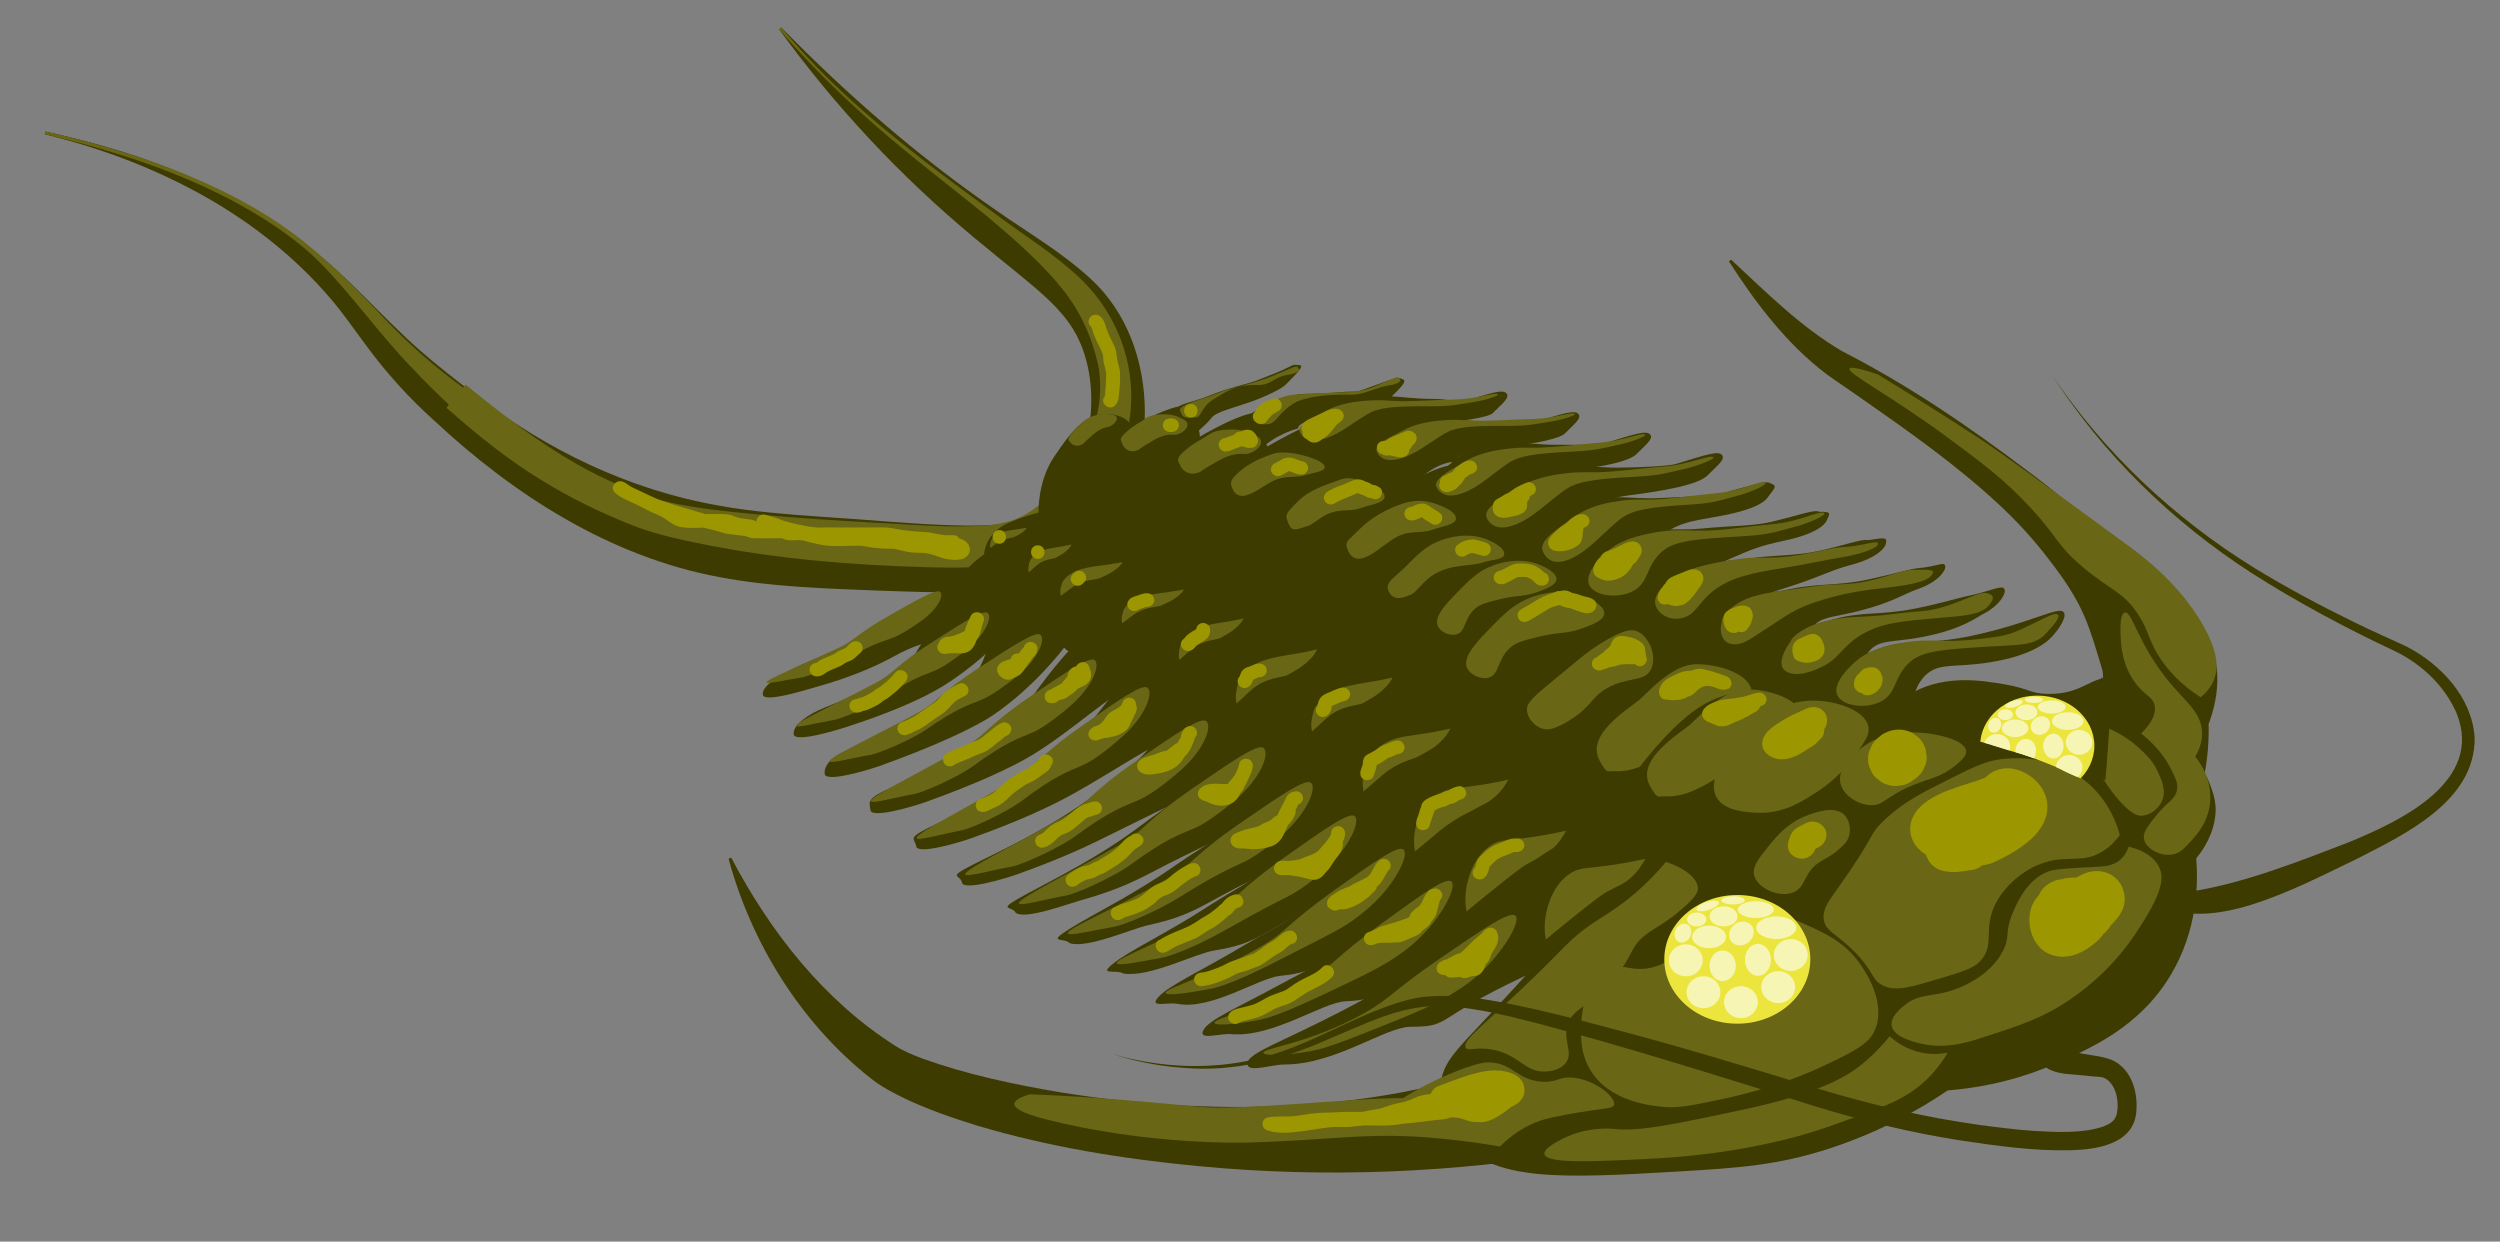 <?xml version="1.0" encoding="UTF-8"?>
<svg xmlns="http://www.w3.org/2000/svg" xmlns:xlink="http://www.w3.org/1999/xlink" viewBox="0 0 895.71 444.85"><rect x="0" y="0" width="895.71" height="444.85" fill="#808080" stroke="none"/>
  <defs>
    <style>
      .cls-1 {
        clip-path: url(#clippath);
      }

      .cls-2 {
        fill: none;
      }

      .cls-2, .cls-3, .cls-4, .cls-5, .cls-6, .cls-7 {
        stroke-width: 0px;
      }

      .cls-3 {
        fill: #f7f5b4;
      }

      .cls-4 {
        fill: #3d3b00;
      }

      .cls-5 {
        fill: #9c9600;
      }

      .cls-6 {
        fill: #ebe53d;
      }

      .cls-7 {
        fill: #696615;
      }
    </style>
    <clipPath id="clippath">
      <path class="cls-2" d="M738.1,275.5c-2.11-1.15-11.79-4.78-14.11-5.42-8.14-2.25-14.03-4.85-25.62-6.77-1.19-.2-2.23-1.07-2.93-2.05-1.29-1.8-.72-4.4.61-6.18,1.27-1.7,3.1-2.88,4.93-3.94,2.09-1.21,4.23-2.32,6.38-3.42,1.9-.98,3.82-1.96,5.9-2.46,2.08-.49,4.24-.48,6.38-.51,8.14-.13,16.27-1.01,24.25-2.63.62-.13,1.26-.26,1.88-.12.6.13,1.12.5,1.62.86,3.3,2.39,6.62,4.8,9.44,7.73,2.82,2.94,5.15,6.47,6.07,10.44.52,2.24.59,4.56.61,6.86.05,3.82,0,7.64-.04,11.46,0,.28-.01.57-.16.8-.19.3-.55.44-.88.56-.99.38-1.94.89-2.81,1.51-.66.47-1.9,2.25-2.56,2.43-1.17.32-4.43-2.45-5.72-3.1-4.33-2.21-8.97-3.74-13.24-6.06Z"/>
    </clipPath>
  </defs>
  <g id="tail">
    <path class="cls-4" d="M279.93,9.85c23.78,24.28,49.11,46.31,76.89,65.44,11.48,8.1,23.14,14.69,33.85,24.52,26.38,23.99,25.35,71.6.9,96.68-8.93,9.55-21.75,13.59-34.31,14.84-14.53,1.5-28.2.7-42.39.28-19.1-.78-38.34-1.27-57.21-4.86-38.85-7.22-73.38-29.28-101.83-55.82-9.11-8.14-17.55-17.45-24.72-27.26-4.14-5.55-7.92-11.06-12.19-16.12-13.96-16.56-31.61-29.95-50.78-40-10.32-5.42-21.51-10.16-32.57-13.81-6.29-2.13-13.06-4-19.5-5.64,0,0,.22-.97.22-.97,18.19,3.98,36.54,9.34,53.51,17.01,14.14,6.31,27.61,14.15,39.93,23.6,15.07,11.25,27.19,26.02,41.24,38.25,6.1,5.26,12.86,10.59,19.31,15.44,25.54,19.84,55.24,34.06,87.04,39.69,12.36,2.24,25.29,3.2,38.7,4.15,11.58.7,28.81,2.27,40.19,2.74,7.4.33,14.33.51,21.19-.06,6.86-.62,13.97-2.26,18.92-7.14,15.84-14.46,19.29-44.61,8.2-62.8-4.99-8-11.94-13.5-19.48-19.77-5.19-4.25-10.55-8.51-15.82-12.92-26.36-21.87-50.1-47.22-70.05-74.8,0,0,.76-.64.76-.64h0Z"/>
    <g id="Layer_56_copy" data-name="Layer 56 copy">
      <path class="cls-7" d="M279.93,9.85c21.12,25.77,48.54,46.23,75.32,65.8,10.88,8.24,22.43,15.07,32.4,24.71,16.02,15.77,22.02,39.39,14.36,60.7-5.01,14.05-14.12,26.43-26.59,34.81-12.66,8.15-28.88,7.69-43.05,7.37-27.18-.77-53.99-2.91-80.72-8.31-7.7-1.55-15.41-3.18-22.91-5.89-12.03-4.59-23.87-10.27-34.82-17.04-11.67-7.16-22.37-15.7-32.59-24.71,0,0-.95-.82-.95-.82,0,0-.24-.21-.24-.21l-.12-.1c-.84.92,1.01-1.37.78-1.18-4.45-4.23-8.88-8.56-13.07-13.04-11.73-12.08-21.33-25.9-33.09-37.88-7.05-7.06-15.33-12.79-23.86-17.94-23.02-13.62-48.78-21.9-74.7-28.04,0,0,.22-.97.22-.97,19.58,4.46,39,10.22,57.35,18.47,12.26,5.5,24.04,12.19,34.62,20.52,10.5,8.38,20.13,17.96,29.23,27.78,8.72,9.21,18.15,17.55,28.39,24.98-.15.26,1.77-1.97,1.02-.98,0,0,.12.1.12.1l.25.2c16.82,13.72,34.17,26.86,54.12,35.46,3.5,1.44,7.77,3.18,11.32,4.42,6.68,2.15,13.75,3.33,21.03,4.36,25.68,3.17,53.26,4.49,79.15,5.94,6.56.27,13.07.39,19.16,0,5.8-.43,11.12-1.47,16.01-4.41,10.02-6.32,17.94-16.2,22.43-27.13,3.41-8.31,4.64-17.46,2.9-26.27-2.04-9.07-5.75-17.75-11.38-25.21-7.87-10.35-18.23-19.31-28.25-27.74-15.58-12.66-31.7-24.72-46.5-38.32-9.91-9.02-19.3-18.61-28.08-28.75l.76-.64h0Z"/>
    </g>
  </g>
  <g id="Layer_59" data-name="Layer 59">
    <path class="cls-4" d="M273.3,248.9c.5,3.01,15.18-1.66,19.88-2.99,10.11-2.86,19.38-6.48,27.26-10.83,6.58-3.64,11.09-4.68,11.09-4.68,22.01-7.45,27.17-15.1,44.01-24.43,14.38-7.97,49.21-34.31,48.95-44.18-.13-4.77,5.63-7.07,9.62-12.13,1.71-2.17,7.8-3.47,14.55-5.89,5.1-1.83,10.59-4.51,11.96-5.93,2.79-2.89,7.05-6.81,5.07-7.02-3.68-.39-.69-.2-11.48,3.94-5.76,2.21-3.13,1.46-10.92,3.64-4.33,1.21-5.93,1.78-10.74,3.64-4.02,1.56-8.42,2.41-10.31,3.6-6.89,1.43-16.72,7.32-16.72,7.32,0,0-1.08-3.47-6.54-4.38-9.36-1.56-14.5,5.01-21.31,15.07-5.98,8.84-5.59,20.01-5.59,20.01-2.99.76-6.84,1.96-11.14,3.86-1.52.67-7.62,3.81-8.4,11.17-1.98,1.42-2.41,1.39-7.23,6.41-5.72,5.95-14.24,8.58-18.71,13.26,0,0-6.49,6.01-25.21,14.12-5.2,2.25-.99-.1-13.86,5.54-7.1,3.12-14.77,7.57-14.22,10.88Z"/>
    <g id="Layer_61_copy_2" data-name="Layer 61 copy 2">
      <path class="cls-7" d="M397.23,148.37c-2.78-.43-7.27.97-8.47,2.17-2.09,2.08-3.05,2.54-4.75,4.69-1.82,2.32-1.27,2.41-.2,3.61.71.79,2.34,1.18,3.54.55,1.6-.85.33-.13,2.36-1.97,2.88-2.6,4.53-4.01,7.38-4.48,1.55-.26,3.21-2.14,3.08-3.01-.16-1.03-.57-1.21-2.94-1.57Z"/>
    </g>
    <path class="cls-7" d="M367.88,189.05c-.66.13-1.66.34-2.89.51-1.97.28-4.14.52-5.81,1.01-2.43.71-3.83,2.31-4.05,3.01-.49,1.56-.41,2.02-.26,2.76,1.51-1.11,1.56-1.23,2.55-1.93,2.34-1.66,4.93-1.52,5.78-1.93,1.38-.67,2.04-.92,3.05-1.69,1.06-.81,1.28-1.12,1.64-1.74Z"/>
    <path class="cls-4" d="M304.28,260.14c13.78-4.48,26.22-9.72,33.84-14.49,10.85-6.79,18.28-14.42,18.28-14.42,14.5.56,29.71-14.58,42.54-27.85,11.67-12.08,51.98-29.28,51.72-39.16-.13-4.77,9.43-9.4,14.42-10.74.06-2.21,7.15-4.53,17.41-5.93,5.28-.72,13.83-3.15,15.2-4.57,2.79-2.89,6.71-6.2,5.07-7.02-2.45-1.21-3.16-.31-14.06,3.53-4.05,1.43-2.45.36-10.42,1.19-8.44.88-12.29-.59-20.25,2.47-4.03,1.55-7.75,3.73-9.64,4.92-6.89,1.43-18.56,8.4-18.56,8.4,0,0,.89-5.11-7.04-7.06-12.78-2.6-15.9,2.27-24.21,11.13-9.88,10.53-12.09,27.29-12.09,27.29-9.74-1.67-41.69,23.25-54.07,39.53-5,6.6-4.95,9.74-10.6,13.53-6.96,4.67-13.64,7.52-26.68,12.76-5.48,2.2-11.3,6.19-10.76,9.49.5,3.01,15.24-1.48,19.88-2.99Z"/>
    <g id="Layer_61_copy" data-name="Layer 61 copy">
      <path class="cls-7" d="M422.21,149.38c-3.33-1.53-9.34-1.06-11.19.22-3.22,2.23-4.55,2.54-7.3,5.01-2.96,2.65-2.3,2.96-1.32,5.01.64,1.35,2.57,2.45,4.24,1.96,2.25-.65.45-.08,3.53-1.98,4.36-2.69,6.83-4.12,10.51-3.83,2,.16,4.63-1.93,4.73-3.19.11-1.5-.35-1.89-3.2-3.19Z"/>
    </g>
    <path class="cls-7" d="M383.92,195.06c-.78.18-1.96.47-3.41.71-2.33.38-4.89.72-6.86,1.39-2.87.98-4.51,3.19-4.77,4.14-.58,2.15-.49,2.78-.31,3.8,1.78-1.53,1.84-1.69,3.01-2.66,2.76-2.28,5.81-2.09,6.81-2.66,1.62-.93,2.41-1.27,3.6-2.32,1.26-1.11,1.51-1.54,1.94-2.4Z"/>
    <path class="cls-4" d="M295.49,277.35c.5,3.01,15.28-1.34,19.88-2.99,17.41-6.24,32.96-13.11,40.42-18.15,14.99-10.14,25.47-24.17,25.47-24.17,6.99,8.57,32.01-14.29,41.07-31.28,8.75-16.41,47.48-26.39,57.09-28.68,10.92-2.6,10.4-3.38,16.89-8.32-1.58-2.26,6.18-12.68,20.01-12.48,5.42.08,17.08-1.79,18.45-3.21,2.79-2.89,6.27-5.42,5.07-7.02-1.33-1.77-5.58-.26-16.63,3.12-2.32.71-1.84-1.26-9.92-1.26-12.61,0-18.65-2.96-29.76,1.3-4.03,1.54-7.07,5.05-8.97,6.24-6.89,1.43-20.4,9.49-20.4,9.49,0,0-2.17-4.12-10.09-6.06-5.72-2.34-20.27,5.2-28.07,16.11-11.73,16.42-11.44,24.69-11.44,24.69-15.54-3.33-43.13,16.66-51.31,39.3-2.81,7.78-5.81,10.73-10.98,15.28-8.47,7.44-26.23,15.3-39.49,19.97-3.83,1.35-7.84,4.8-7.29,8.1Z"/>
    <g id="Layer_61" data-name="Layer 61">
      <path class="cls-7" d="M447.8,155.02c-4.15-1.82-11.64-1.27-13.95.26-4.02,2.66-5.67,3.04-9.1,5.98-3.69,3.16-2.86,3.54-1.65,5.98.8,1.61,3.2,2.92,5.28,2.34,2.8-.78.56-.09,4.4-2.36,5.44-3.21,8.51-4.91,13.1-4.57,2.49.19,5.77-2.3,5.89-3.81.14-1.79-.43-2.25-3.99-3.81Z"/>
    </g>
    <path class="cls-4" d="M311.88,290.31c.5,3.01,15.28-1.34,19.88-2.99,17.41-6.24,30.72-12.3,38.38-16.99,14.89-9.18,26.6-20.85,37.56-25.99,27.47-4.99,43.98-21.93,52.67-34.78,10.22-15.12,46.31-23.75,46.83-34.76.18-3.78,9.22-9.77,14.32-9.24.54-3.01,6.47-5.08,19.85-5.89,8.89-.54,17.78-2.8,19.15-4.22,2.79-2.89,6.27-5.42,5.07-7.02-1.33-1.77-5.58-.26-16.63,3.12-2.32.71-5.5-.4-13.59-.4-12.61,0-18.65-2.96-29.76,1.3-4.03,1.54-7.07,5.05-8.97,6.24-6.89,1.43-20.4,9.49-20.4,9.49,0,0-3.44-3.09-11.36-5.04-8.45-1.95-17.93,2.99-27.03,11.05-10.38,9.2-14.72,18.65-16.42,23.66-.61,1.8-1.82,3.34-3.48,4.26-7.21,3.99-28.44,21.75-42.62,40.12-7.32,9.42-7.69,11.66-14.82,17.69-10.7,9.07-28.56,16.46-41.33,22.31-8.64,3.96-7.84,4.8-7.29,8.1Z"/>
    <path class="cls-7" d="M402.2,201.38c-1.13.22-2.83.57-4.92.85-3.36.46-7.04.87-9.89,1.68-4.14,1.18-6.51,3.85-6.88,5-.83,2.6-.7,3.35-.45,4.59,2.57-1.84,2.65-2.05,4.34-3.21,3.98-2.75,8.38-2.52,9.82-3.21,2.34-1.12,3.47-1.53,5.19-2.8,1.81-1.34,2.17-1.86,2.79-2.9Z"/>
    <g id="Layer_68_copy_2" data-name="Layer 68 copy 2">
      <path class="cls-7" d="M470.06,164.14c-5.96-2.19-11.36-2.32-13.51-1.67-4.61,1.4-9.04,3.56-12.48,6.5-3.69,3.16-3.44,4.22-2.22,6.67.8,1.61,2.47,2.43,4.55,1.85,2.8-.78,4.54-2.18,8.37-4.45,5.44-3.21,8.48-1.48,12.93-2.84,2.39-.73,6.79-1.21,6.91-2.72.14-1.79-3.72-3.03-4.55-3.34Z"/>
    </g>
    <path class="cls-4" d="M328.27,303.26c.5,3.01,15.28-1.34,19.88-2.99,17.41-6.24,28.48-11.49,36.34-15.84,14.79-8.23,27.72-17.53,49.64-27.81,47.95-18.54,56.4-29.37,64.27-38.29,12.07-13.68,37.63-23.22,39.16-35.38.35-2.79,5.2-7.81,9.41-9.12,2.66-3.76,6.49-4.38,19.42-5.81s18.47-3.81,19.84-5.23c2.79-2.89,6.27-5.42,5.07-7.02-1.33-1.77-5.58-.26-16.63,3.12-2.32.71-9.17.45-17.25.45-12.61,0-18.65-2.96-29.76,1.3-4.03,1.54-7.07,5.05-8.97,6.24-6.89,1.43-20.4,9.49-20.4,9.49,0,0-4.32-2.58-12.24-4.53-12.07-1.04-17.54,5.59-26.64,13.65-15.1,13.38-17.15,27.16-17.15,27.16-15.59-.26-27.72,15.75-44.87,37.77-9.6,12.27-9.57,12.58-18.66,20.09-12.92,10.71-30.48,18.61-43.16,24.66-11.36,5.41-7.84,4.8-7.29,8.1Z"/>
    <g id="Layer_68_copy" data-name="Layer 68 copy">
      <path class="cls-7" d="M490.68,173.43c-7.03-3.06-8.99-2.13-11.52-1.21-5.44,1.96-10.38,3.54-14.42,7.67-4.35,4.43-4.42,4.5-2.99,7.93.95,2.26,2.22,2.11,4.68,1.3,3.3-1.09,1.71-.02,6.24-3.21,6.41-4.51,10-2.07,15.25-3.99,2.82-1.03,8-1.7,8.14-3.81.17-2.51-4.38-4.25-5.37-4.68Z"/>
    </g>
    <path class="cls-7" d="M424.21,211.17c-1.13.22-2.83.57-4.92.85-3.36.46-7.04.87-9.89,1.68-4.14,1.18-6.51,3.85-6.88,5-.83,2.6-.7,3.35-.45,4.59,2.57-1.84,2.65-2.05,4.34-3.21,3.98-2.75,8.38-2.52,9.82-3.21,2.34-1.12,3.47-1.53,5.19-2.8,1.81-1.34,2.17-1.86,2.79-2.9Z"/>
    <path class="cls-4" d="M344.66,316.21c.5,3.01,15.28-1.34,19.88-2.99,17.41-6.24,26.24-10.69,34.31-14.68,14.68-7.28,28.85-14.21,61.73-29.63,68.43-32.09,69.14-36.44,75.87-41.8,14.55-11.58,28.38-22.8,31.5-36,.43-1.82,1.17-5.85,4.5-9,4.78-4.52,6.48-3.81,18.99-5.73,15.8-2.42,19.16-4.82,20.53-6.24,2.79-2.89,6.27-5.42,5.07-7.02-1.33-1.77-5.58-.26-16.63,3.12-2.32.71-12.84,1.3-20.92,1.3-12.61,0-18.65-2.96-29.76,1.3-4.03,1.54-7.07,5.05-8.97,6.24-6.89,1.43-20.4,9.49-20.4,9.49,0,0-3.97-3.89-12.09-4.76-9.95-1.07-18.97,5.98-28.07,14.03-15.1,13.38-22.74,29.2-22.74,29.2-.8-2.56-20.76,13.63-38.01,35.57-11.89,15.13-11.46,13.51-22.5,22.5-15.15,12.34-32.39,20.8-45,27-14.05,6.9-7.84,4.8-7.29,8.1Z"/>
    <g id="Layer_68" data-name="Layer 68">
      <path class="cls-7" d="M516.28,181.23c-7.03-3.06-12.02-1.43-14.55-.52-5.44,1.96-10.68,4.89-14.73,9.01-4.35,4.43-5.42,4.2-3.99,7.62.95,2.26,2.91,3.41,5.37,2.6,3.3-1.09,5.35-3.06,9.88-6.24,6.41-4.51,10-2.07,15.25-3.99,2.82-1.03,8-1.7,8.14-3.81.17-2.51-4.38-4.25-5.37-4.68Z"/>
    </g>
    <path class="cls-7" d="M445.55,221.56c-1.17.27-2.94.69-5.12,1.05-3.49.57-7.33,1.07-10.28,2.07-4.3,1.45-6.77,4.73-7.15,6.14-.87,3.19-.73,4.12-.47,5.64,2.67-2.27,2.76-2.51,4.51-3.95,4.14-3.38,8.72-3.1,10.21-3.95,2.44-1.38,3.61-1.88,5.39-3.45,1.88-1.65,2.26-2.28,2.9-3.56Z"/>
    <path class="cls-4" d="M363.95,327.07c3.41,2.51,18.77-3.25,24.07-4.74,17.09-4.81,23.14-9.34,35.34-15.24,23.64-11.41,40.92-21.45,69.44-35.19,59.45-28.67,61.89-34.62,68.48-40.83,11.46-10.79,22.69-20.35,27-31.5.92-2.38,2.67-5.26,7.5-8.25,6.65-4.11,8.93-4.38,19.58-6.27,13.64-2.42,16.86-5.29,17.86-6.7,1.99-2.79,4.07-4.33,1.22-5.1-1.5-1.36-6.25.56-16.86,3.35-4.47,1.17-14.08,1.38-22.69,1.83-11.16.59-16.72-1.91-26.3,1.83-4.85.52-8.53,3.03-11.05,4.78-6.66,1.94-17.94,9.72-17.93,9.83-.91,0-7.57-4.24-15.41-2.07-11.26,3.12-28.11,17.2-35.69,23.91-12.59,11.15-14.68,19.39-17.81,22.22-3.05.01-19.04,13.75-35.42,33.39-12.31,14.76-14.97,14.69-26.25,23.25-15,11.39-30.81,19.08-41.25,24.75-11.6,6.3-5.1,4-3.83,6.75Z"/>
    <path class="cls-7" d="M533.25,193.49c-7.03-3.06-14.24-.91-16.77,0-5.44,1.96-8.53,5.11-12.58,9.24-4.35,4.43-7.8,5.71-6.37,9.13.95,2.26,3.09,2.89,5.54,2.08,3.3-1.09,3.03-.92,6.82-4.95,7.22-7.7,16.35-5.61,21.6-7.52,2.82-1.03,7.31-.79,7.45-2.9.17-2.51-4.7-4.63-5.69-5.07Z"/>
    <path class="cls-7" d="M471.88,232.65c-1.47.35-3.69.9-6.41,1.36-4.37.74-9.18,1.39-12.89,2.69-5.39,1.88-8.48,6.15-8.97,7.99-1.09,4.15-.91,5.36-.58,7.34,3.35-2.95,3.46-3.27,5.65-5.13,5.18-4.4,10.93-4.03,12.8-5.13,3.05-1.79,4.52-2.45,6.76-4.48,2.36-2.15,2.83-2.97,3.64-4.63Z"/>
    <path class="cls-4" d="M383.25,337.93c6.33,2.01,22.23-5.19,28.26-6.49,16.67-3.6,20.04-7.99,36.37-15.79,32.6-15.55,52.99-28.69,77.15-40.75,50.47-25.25,54.56-32.69,61.08-39.87,8.67-9.54,17.91-17.72,22.5-27,1.46-2.96,4.14-4.7,10.5-7.5,8.49-3.73,11.38-4.96,20.16-6.82,11.49-2.43,14.55-5.73,15.19-7.16,1.19-2.63,1.86-3.24-2.62-3.18-1.66-.94-6.99,1.14-17.09,3.58-6.62,1.6-15.29,1.41-24.45,2.37-9.71,1.01-14.8-.87-22.84,2.37-5.68-.51-9.99,1.01-13.13,3.32-6.43,2.44-15.48,9.96-15.45,10.17-1.82,0-4.39-4.19-12.61-4.22-13.05-2.18-24.48,8.39-32.8,20.09-1.41,2.75-4.59,9.62-7.1,19.41-.96,3.73-3.3,5.1-5.02,6.84-3.85,3.88-6.06,4.94-15.33,9.44-5.31,2.58-19.46,11.9-34.9,29.3-12.77,14.39-18.48,15.88-30,24-14.84,10.45-29.22,17.35-37.5,22.5-9.15,5.69-2.35,3.2-.36,5.4Z"/>
    <path class="cls-7" d="M498.91,242.7c-1.47.35-3.69.9-6.41,1.36-4.37.74-9.18,1.39-12.89,2.69-5.39,1.88-8.48,6.15-8.97,7.99-1.09,4.15-.91,5.36-.58,7.34,3.35-2.95,3.46-3.27,5.65-5.13,5.18-4.4,10.93-4.03,12.8-5.13,3.05-1.79,4.52-2.45,6.76-4.48,2.36-2.15,2.83-2.97,3.64-4.63Z"/>
    <g id="Layer_64_copy" data-name="Layer 64 copy">
      <path class="cls-7" d="M551.96,202.5c-7.03-3.06-14.24-.91-16.77,0-5.44,1.96-8.53,5.11-12.58,9.24-4.35,4.43-8.92,9.09-7.49,12.51.95,2.26,4.43,3.79,6.89,2.98,3.3-1.09,2.39-5.63,6.59-9.24,1.86-1.6,4.14-2.16,8.69-3.28,6.61-1.63,8.53-.76,13.78-2.68,2.82-1.03,6.45-2.36,6.59-4.47.17-2.51-4.7-4.63-5.69-5.07Z"/>
    </g>
    <path class="cls-4" d="M402.54,348.8c9.25,1.5,25.67-7.18,32.44-8.24,16.2-2.55,16.93-6.63,37.4-16.34,41.56-19.68,65.06-35.93,84.86-46.31,41.49-21.83,48.76-29.62,53.69-38.9,7.49-6.7,13.54-14.93,18-22.5,2.08-3.53,5.6-4.16,13.5-6.75,10.31-3.39,13.84-5.55,20.75-7.36,9.35-2.46,12.25-6.13,12.52-7.62.44-2.4-.34-2.15-6.47-1.26-1.83-.53-7.75,1.65-17.32,3.81-8.78,1.99-16.5,1.38-26.21,2.9-8.25,1.29-12.88.18-19.38,2.9-6.5-1.53-11.45-1.02-15.21,1.86-6.2,2.95-13.01,10.2-12.97,10.51-2.73,0-6.72-2.97-15.08-2.04-9.96-5.22-47.16,15.4-40.93,36.54,0,0-15.53,12.27-24.94,20.73-7.55,5.16-15.83,13.83-30.25,29.04-13.27,13.98-21.97,17.09-33.75,24.75-14.66,9.53-27.63,15.61-33.75,20.25-6.69,5.08.39,2.4,3.1,4.05Z"/>
    <path class="cls-7" d="M519.65,261.01c-1.58.37-3.95.93-6.87,1.43-7.2,1.24-11.16,1.3-14.94,3-5.54,2.5-8.23,7.61-8.75,9.54-1.16,4.35-.91,6.51-.56,8.59,3.59-3.09,4.82-4.24,7.18-6.19,5.56-4.61,10.45-5.22,12.46-6.37,3.27-1.88,4.82-2.42,7.22-4.55,2.53-2.25,3.41-3.71,4.27-5.46Z"/>
    <g id="Layer_64" data-name="Layer 64">
      <path class="cls-7" d="M568.22,213.94c-8.13-3.56-16.47-1.06-19.41,0-6.29,2.28-9.87,5.95-14.55,10.74-5.03,5.15-10.32,10.57-8.66,14.55,1.09,2.63,5.13,4.41,7.97,3.47,3.82-1.27,2.77-6.55,7.62-10.74,2.15-1.86,4.79-2.51,10.05-3.81,7.65-1.89,9.87-.89,15.94-3.12,3.26-1.2,7.46-2.74,7.62-5.2.19-2.92-5.44-5.39-6.58-5.89Z"/>
    </g>
    <path class="cls-4" d="M421.84,359.66c11.97,2.38,29.11-9.22,36.63-10,15.72-1.61,13.83-5.28,38.44-16.89,50.51-23.82,77.13-43.16,92.58-51.88,32.51-18.41,41.96-27.35,46.29-37.93,5.14-5.07,9.37-12.02,13.5-18,2.79-4.05,7.06-3.63,16.5-6,12.14-3.05,16.3-6.16,21.33-7.91,7.21-2.5,10-6.51,9.84-8.08-.22-2.13-2.38.03-10.31.66-1.99.16-8.52,2.13-17.54,4.04-10.96,2.32-17.71,1.24-27.97,3.43-6.81,1.46-10.95,1.22-15.92,3.43-7.33-2.56-12.91-3.04-17.29.4-5.97,3.46-10.55,10.43-10.5,10.85-3.64,0-9.04-1.75-17.56.14-15.68,5.43-31.98,31.86-35.01,34.55-5.03,4.46-21.85,14.85-34.4,26.13-9.8,7.73-14.32,13.79-27.67,26.86-13.82,13.52-25.45,18.31-37.5,25.5-14.47,8.64-26.04,13.85-30,18-4.23,4.43,3.03,2,6.57,2.7Z"/>
    <path class="cls-7" d="M540.38,279.32c-1.68.39-4.22.95-7.34,1.49-10.03,1.75-13.13,1.21-17,3.32-5.69,3.11-7.98,9.08-8.53,11.1-1.24,4.55-.92,7.66-.54,9.84,3.83-3.23,6.19-5.21,8.7-7.26,5.93-4.82,9.98-6.4,12.12-7.6,3.49-1.96,5.12-2.38,7.68-4.61,2.7-2.35,3.99-4.45,4.91-6.28Z"/>
    <path class="cls-7" d="M591.79,232.65c-.13-.43-1.63-5.16-5.54-6.58-1.33-.48-4.05-.98-12.82,4.51-4.37,2.73-6.58,4.66-13.52,10.4-10.61,8.78-13,10.52-12.82,13.52.18,2.97,2.8,5.75,5.54,6.58,1.7.52,4.04.47,9.36-2.77,8.59-5.24,7.73-8.32,13.86-11.78,7.57-4.27,13.15-1.98,15.59-6.58,1.62-3.06.54-6.65.35-7.28Z"/>
    <path class="cls-4" d="M441.13,370.52c15.04,1.24,32.55-11.33,40.81-11.75,15.24-.77,10.72-3.93,39.47-17.45,59.47-27.95,89.2-50.4,100.29-57.44,23.53-15,35.17-25.07,38.9-36.97,2.78-3.45,5.28-9,9-13.5s8.52-3.1,19.5-5.25c13.97-2.73,18.75-6.82,21.92-8.45,5.07-2.61,7.83-6.93,7.17-8.54-.78-1.91-4.6.64-14.16,2.58-2.14.43-9.28,2.59-17.77,4.27-13.14,2.6-18.98.91-29.74,3.97-5.39,1.53-9.03,2.27-12.46,3.97-8.15-3.58-14.37-5.06-19.37-1.07-5.74,3.96-8.09,10.67-8.02,11.19-4.55,0-11.37-.53-20.03,2.32-17.1,6.72-36.24,38.43-37.76,39.77-2.52,2.23-19.51,10.21-35.2,24.32-12.05,10.3-12.87,13.69-25.08,24.68-14.44,12.99-28.92,19.54-41.25,26.25-14.26,7.76-24.46,12.03-26.25,15.75s5.85,1,10.03,1.35Z"/>
    <path class="cls-7" d="M561.12,297.63c-1.79.4-4.49.98-7.8,1.56-12.85,2.26-15.11,1.12-19.06,3.64-5.83,3.72-7.73,10.54-8.32,12.65-1.32,4.75-.92,8.82-.52,11.09,4.07-3.37,7.55-6.19,10.22-8.32,6.3-5.04,9.5-7.58,11.78-8.84,3.71-2.05,5.42-2.35,8.14-4.68,2.87-2.45,4.57-5.2,5.54-7.1Z"/>
    <path class="cls-7" d="M627.58,247.33c-1.16-6.07-11.95-9.36-19.75-9.36-9.26,0-18.09,11.11-21.24,13.38-9.31,6.71-17.57,13.78-13.42,21.27,2.77,5,2.56,3.52,6.14,3.68,9.52.44,20.69-8.74,26.34-12.48,1.54-1.02,5.11-3.82,10.74-12.13,2.88-4.25,11.68-1.79,11.19-4.37Z"/>
    <path class="cls-4" d="M446.93,381.38c.5,3.01,8.61,0,13.5,0,18,0,36-13.5,45-13.5,14.79,0,7.62-2.58,40.5-18,68.43-32.09,101.27-57.64,108-63,14.55-11.58,28.38-22.8,31.5-36,.43-1.82,1.17-5.85,4.5-9,4.78-4.52,9.99-2.59,22.5-4.5,15.8-2.42,21.13-7.58,22.5-9,2.79-2.89,5.7-7.41,4.5-9-1.33-1.77-6.94,1.12-18,4.5-2.32.71-10.05,3.05-18,4.5-15.34,2.8-20.39.24-31.5,4.5-4.03,1.54-7.11,3.31-9,4.5-8.98-4.61-15.83-7.08-21.46-2.53-5.52,4.47-5.62,10.9-5.54,11.53-5.46,0-13.7.69-22.5,4.5-18.52,8.01-40.5,45-40.5,45,0,0-17.18,5.57-36,22.5-14.3,12.87-11.46,13.51-22.5,22.5-15.15,12.34-32.39,20.8-45,27-14.05,6.9-23.05,10.2-22.5,13.5Z"/>
  </g>
  <g id="Layer_58" data-name="Layer 58">
    <path class="cls-4" d="M262,307.32c14.04,26.71,33.25,51.19,58.84,67.43,3.01,1.91,6.27,3.21,9.67,4.52,15.7,5.66,32.66,9.25,49.25,12.07,57.93,9.32,120.76,7.57,175.19-15.8,15.81-7.08,31.66-14.53,48.01-20.15,38.39-13.75,79.44-27.59,113.48-49.54,18.09-12.56,31.92-25.33,32.72-45.91.03-1.72.07-3.52.31-5.17.66-4.83,2.15-8.55,3.62-12.27.08-.17-.04.62.15.71.04.06.14-.03.18-.24.03-.23.09-.59.04-1.06,0-.48-.06-1.04-.18-1.7l-.83-2.79c-1.65-5.37-3.22-10.87-5.39-16-3.05-7.43-7.87-14.45-13.03-21.04-5.2-6.88-10.99-13.18-17.3-19.11-15.72-14.73-33.58-27.2-51.24-39.53-3.59-2.53-7.03-4.76-10.94-7.59-7.33-5.52-13.69-11.92-19.52-18.93-5.74-6.86-10.8-14.15-15.57-21.55l.76-.65c12.61,11.73,25.08,24.22,39.82,32.83,23.74,12.15,45.69,27.14,66.94,43.26,7.29,5.28,13.97,11.34,21.25,16.65,7.6,5.53,15.83,10.43,23.1,17.1,6.74,6.09,12.35,13.14,17.19,20.72,7.51,12.03,7.36,24,2.45,36.78-.05.28.12-.05.22-.68.05-.31.1-.7.11-1.08,2.35,74.48-88.6,113.68-147.47,134.86-16.98,5.91-33.96,11.61-51.63,14.9-7.69,1.51-18.65,3.12-26.48,4.33-45.07,7.56-90.81,9.47-136.26,5.12-26.84-2.54-53.53-6.82-79.41-14.54-8.75-2.7-17.33-5.65-25.69-9.61-4.36-2.1-8.91-4.44-12.72-7.59-24.77-19.61-42.46-48.27-50.6-78.39,0,0,.93-.37.93-.37Z"/>
    <path class="cls-4" d="M785.16,268.69c8.93,13.55,8.77,20.3,8.66,22.18-.43,7.86-4.5,13.7-6.93,16.63.73,9.49.35,25.77-9.01,41.58-11.22,18.97-29.09,26.68-41.93,32.23-15.51,6.7-29.36,8.69-38.12,9.36-9.53,6.48-23.73,14.73-42.28,20.79-18.59,6.07-32.51,6.99-55.1,8.32-41.31,2.42-66.04,3.55-77.97-11.78-1.13-1.45-7.52-9.96-6.24-20.1.95-7.49,5.55-11.69,17.67-24.6,4.8-5.12,12.03-12.93,20.79-22.87.15-3.32,1.21-18.23,13.52-30.15,13.82-13.39,31.13-12.64,33.96-12.48,4.05-11.91,11.42-26.76,24.95-38.12,5.11-4.29,13.97-11.55,21.49-9.01,3.43,1.16,4.54,3.67,9.7,6.24,5.39,2.68,10.63,3.14,14.21,3.12,4.76-7.03,10.02-10.46,13.17-12.13,11.69-6.2,24.45-4.07,32.23-2.77,9.23,1.54,9.08,3.31,15.59,3.47,12.9.31,15.34-6.59,24.26-5.89,10.81.84,18.04,11.82,27.38,25.99Z"/>
    <path class="cls-7" d="M669.41,260.37c-1.16-6.07-11.95-9.36-19.75-9.36-9.26,0-15.91,4.66-19.06,6.93-9.31,6.71-19.75,20.23-15.59,27.72,2.77,5,10.98,5.38,14.55,5.54,9.52.44,16.53-4.24,22.18-7.97,1.54-1.02,8.23-5.55,13.86-13.86,2.88-4.25,4.31-6.42,3.81-9.01Z"/>
    <path class="cls-7" d="M645.6,256.34c-1.16-6.07-11.95-9.36-19.75-9.36-9.26,0-18.09,11.11-21.24,13.38-9.31,6.71-17.57,13.78-13.42,21.27,2.77,5,2.56,3.52,6.14,3.68,9.52.44,20.69-8.74,26.34-12.48,1.54-1.02,5.11-3.82,10.74-12.13,2.88-4.25,11.68-1.79,11.19-4.37Z"/>
  </g>
  <g id="Layer_72" data-name="Layer 72">
    <path class="cls-7" d="M529.31,349.56c9.04-8,15.79-19.46,13.65-21.46-2-1.87-11.53,4.67-26.3,14.79-18.45,12.64-17.95,14.47-27.79,20.03-19.33,10.94-36.6,12.58-36.22,14.31.27,1.22,8.93.77,16.13-.48,4.65-.81,8.39-1.89,24.56-8.35,16.85-6.72,20.75-8.72,24.56-10.97,4.17-2.46,7.55-4.45,11.41-7.87Z"/>
    <path class="cls-7" d="M495.38,330.61c-17.33,12.6-16.77,14.61-26,20.16-18.15,10.9-34.6,14.01-34.25,15.73.25,1.22,8.62.29,15.38-.95,4.36-.8,9.93-2.82,22.92-8.89,15.44-7.21,19.11-9.2,23.11-11.55s7.84-5.06,11.46-8.46c8.49-7.97,14.08-18.78,12.07-20.77-1.88-1.86-10.83,4.65-24.7,14.74Z"/>
    <path class="cls-7" d="M478.13,318.91c-17.36,12.38-16.71,14.54-25.96,19.98-18.19,10.71-34.91,15.2-34.55,16.9.25,1.2,8.87-.18,15.64-1.4,4.37-.79,11.99-3.79,22.83-9.29,15.09-7.64,18.77-9.54,23.21-11.95,4.04-2.19,8.6-5.57,12.23-8.92,8.51-7.83,13.36-17.84,11.35-19.8-1.88-1.83-10.85,4.57-24.75,14.47Z"/>
    <path class="cls-7" d="M460.69,306.84c-17.35,12.29-16.6,14.61-25.84,20.02-18.17,10.63-35.11,16.53-34.75,18.21.25,1.19,9.09-.64,15.86-1.85,4.37-.78,13.96-4.88,22.67-9.78,14.65-8.24,18.36-9.98,23.23-12.47,4.08-2.08,9.34-6.14,12.97-9.45,8.5-7.77,12.6-17.1,10.59-19.05-1.88-1.81-10.84,4.54-24.72,14.37Z"/>
    <path class="cls-7" d="M444.53,294.79c-17.69,12.2-16.84,14.7-26.26,20.07-18.53,10.55-36.05,17.84-35.68,19.51.25,1.18,9.51-1.1,16.42-2.3,4.46-.78,16.21-6.05,22.98-10.26,14.43-8.99,18.33-10.43,23.74-12.98,4.21-1.98,10.29-6.69,13.99-9.99,8.67-7.72,12.09-16.39,10.04-18.32-1.92-1.8-11.06,4.5-25.22,14.27Z"/>
    <path class="cls-7" d="M443.45,285.81c8.71-7.74,11.38-15.83,9.32-17.77-1.92-1.81-11.11,4.52-25.33,14.31-17.77,12.23-16.82,14.92-26.29,20.31-18.62,10.58-36.45,19.32-36.09,21,.26,1.18,9.8-1.56,16.73-2.77,4.48-.78,18.19-7.35,22.94-10.84,13.74-10.11,18-10.98,23.9-13.61,4.27-1.91,11.1-7.31,14.82-10.61Z"/>
    <path class="cls-7" d="M423.06,275.94c8.58-7.63,11.22-15.61,9.18-17.52-1.9-1.78-10.95,4.45-24.96,14.11-17.51,12.06-16.57,14.71-25.9,20.02-18.34,10.43-35.91,19.05-35.56,20.71.25,1.17,9.65-1.54,16.48-2.73,4.41-.77,17.92-7.25,22.61-10.69,13.54-9.97,17.74-10.83,23.55-13.42,4.21-1.88,10.94-7.21,14.6-10.47Z"/>
    <path class="cls-7" d="M402.42,263.65c8.22-7.49,10.75-15.32,8.8-17.19-1.82-1.75-10.49,4.37-23.92,13.84-16.78,11.84-15.88,14.44-24.82,19.65-17.58,10.24-34.41,18.7-34.07,20.32.24,1.14,9.25-1.51,15.79-2.68,4.23-.75,17.17-7.11,21.66-10.49,12.97-9.79,17-10.63,22.56-13.17,4.04-1.84,10.48-7.07,13.99-10.27Z"/>
    <path class="cls-7" d="M383.74,252.69c7.96-7.02,10.41-14.37,8.53-16.12-1.76-1.64-10.16,4.1-23.17,12.98-16.26,11.1-15.38,13.54-24.05,18.43-17.03,9.6-33.34,17.53-33.01,19.06.23,1.07,8.96-1.42,15.3-2.51,4.1-.71,16.64-6.67,20.99-9.84,12.57-9.18,16.47-9.97,21.86-12.35,3.91-1.73,10.15-6.63,13.55-9.63Z"/>
    <path class="cls-7" d="M364.78,241.92c7.5-6.31,9.81-12.9,8.03-14.48-1.66-1.47-9.57,3.68-21.83,11.66-15.32,9.97-14.49,12.16-22.65,16.55-16.04,8.62-31.41,15.75-31.1,17.11.22.96,8.44-1.27,14.42-2.26,3.86-.64,15.68-5.99,19.77-8.84,11.84-8.24,15.51-8.95,20.6-11.1,3.68-1.55,9.56-5.96,12.77-8.65Z"/>
    <path class="cls-7" d="M346.6,232.54c6.81-5.63,8.91-11.51,7.29-12.92-1.51-1.31-8.69,3.28-19.82,10.4-13.91,8.9-13.16,10.85-20.57,14.77-14.56,7.69-28.52,14.05-28.23,15.27.2.86,7.66-1.14,13.09-2.01,3.5-.57,14.23-5.34,17.95-7.89,10.75-7.35,14.09-7.99,18.7-9.9,3.34-1.39,8.68-5.31,11.59-7.72Z"/>
    <path class="cls-7" d="M330.18,222.41c6.17-4.52,8.07-9.24,6.61-10.37-1.36-1.05-7.87,2.64-17.96,8.35-12.6,7.14-11.92,8.71-18.63,11.85-13.2,6.18-25.84,11.28-25.58,12.26.18.69,6.94-.91,11.86-1.62,3.17-.45,12.89-4.29,16.26-6.33,9.74-5.9,12.76-6.41,16.94-7.95,3.03-1.11,7.87-4.27,10.5-6.2Z"/>
    <path class="cls-7" d="M737.25,220.17c1.08.85-1.43,3.89-4.42,7.02-3.98,4.16-9.32,3.82-19.23,4.42-16.17.97-24.25,1.45-28.85,5.2-6.6,5.38-4.65,11.77-11.44,14.81-5.53,2.48-13.44,1.19-15.07-2.6-1.8-4.16,4.35-10.33,7.8-13,1.25-.97,5.36-3.95,15.59-5.72,10.87-1.88,13.09.3,27.03-1.3,6.75-.77,10.21-1.2,14.55-3.12,7.6-3.35,12.74-6.74,14.03-5.72Z"/>
    <path class="cls-7" d="M712.69,216.77c-2.64,3.4-8.54,3.84-17.02,4.55-13.69,1.12-20.3,1.84-26.25,4.74-8.95,4.36-9.6,9.1-15.79,12.41-5.85,3.12-11.37,4.01-14.16,1.75s-.1-7.45,2.08-10.4c.49-1.76,5.07-5.7,13.65-7.54s11.16-.7,24.17-2.4c7.78-1.02,11.01-.54,17.67-2.66,7.49-2.39,12.25-5.24,14.62-4.74,2.85.6,3.02,1.74,1.04,4.29Z"/>
    <path class="cls-7" d="M692.35,205.67c-1.28,2.6-7.76,3.86-14.81,4.68-11.2,1.26-16.38,2.19-23.65,4.29-11.35,3.28-14.51,6.51-20.14,10.01-6.14,3.82-9.08,6.77-13.26,6.11-3.71-.59-4.54-4.57-3.64-7.8-.27-2.56,4.77-7.42,11.7-9.36,6-1.67,9.23-1.76,21.31-3.51,8.82-1.28,11.74-.04,20.79-2.21,7.26-1.74,11.82-3.9,15.2-3.77,4.67.19,7.48-.45,6.5,1.56Z"/>
    <path class="cls-7" d="M672.9,194.8c.03,1.69-6.98,3.89-12.61,4.81-8.72,1.43-12.46,2.5-21.05,3.83-13.77,2.14-19.4,3.96-24.5,7.6-6.4,4.57-6.81,9.29-12.35,10.46-4.57.96-8.65-1.74-9.36-5.2s4.45-9.07,9.75-11.18c3.57-1.42,7.3-2.84,18.45-4.61,9.85-1.56,12.42.25,23.91-1.75,7-1.22,11.38-2.6,15.79-2.79,6.47-.29,11.93-2.73,11.96-1.17Z"/>
    <path class="cls-7" d="M653.56,183.79c1.08.85-6.2,3.89-10.4,4.94-6.24,1.56-8.54,2.79-18.45,3.38-16.17.97-24.25,1.45-28.85,5.2-6.6,5.38-4.65,11.77-11.44,14.81-5.53,2.48-13.44,1.19-15.07-2.6-1.8-4.16,4.35-10.33,7.8-13,1.25-.97,5.36-3.95,15.59-5.72,10.87-1.88,13.09.3,27.03-1.3,6.75-.77,10.92-1.3,16.37-1.82,8.27-.79,16.12-4.92,17.41-3.9Z"/>
    <path class="cls-7" d="M632.51,172.86c1.02.81-5.87,3.72-9.85,4.73-5.91,1.49-8.09,2.67-17.48,3.23-15.31.93-20.83,1.98-25.18,5.56-6.25,5.15-10.73,10.86-17.15,13.78-5.24,2.38-8.54.96-10.09-2.67-1.7-3.98,6.3-8.56,9.57-11.11,1.19-.93,5.64-4.8,15.33-6.5,10.3-1.8,9.64-.02,22.85-1.55,6.39-.74,10.34-1.24,15.51-1.74,7.83-.75,15.27-4.71,16.49-3.73Z"/>
    <path class="cls-7" d="M613.8,163.75c1.04.72-5.98,3.3-10.01,4.19-6.01,1.32-8.23,2.36-17.78,2.87-15.57.82-21.19,1.75-25.62,4.93-6.36,4.56-10.91,9.63-17.45,12.21-5.33,2.11-8.68.85-10.26-2.37-1.73-3.53,6.41-7.58,9.74-9.84,1.21-.82,5.73-4.26,15.6-5.76,10.47-1.59,9.81-.02,23.24-1.38,6.5-.66,10.52-1.1,15.77-1.54,7.96-.67,15.53-4.17,16.77-3.31Z"/>
    <path class="cls-7" d="M589.37,155.67c.96.62-5.5,2.86-9.22,3.63-5.53,1.15-7.57,2.05-16.36,2.48-14.33.71-19.5,1.52-23.57,4.27-5.85,3.96-10.04,8.35-16.06,10.58-4.91,1.83-7.99.74-9.45-2.05-1.59-3.06,5.9-6.57,8.96-8.53,1.11-.71,5.28-3.69,14.35-4.99,9.64-1.38,9.02-.01,21.38-1.19,5.98-.57,9.68-.96,14.51-1.34,7.33-.58,14.29-3.62,15.44-2.87Z"/>
    <path class="cls-7" d="M564.16,148.24c.87.61-5.29,2.34-8.81,2.86-5.24.78-7.19,1.5-15.45,1.48-13.47-.04-18.35.44-22.3,2.76-5.67,3.32-9.8,7.12-15.55,8.87-4.69,1.43-7.53.29-8.76-2.32-1.35-2.86,5.84-5.7,8.8-7.34,1.07-.59,5.12-3.11,13.69-3.86,9.1-.79,8.46.42,20.11-.06,5.64-.23,9.12-.4,13.67-.52,6.9-.17,13.57-2.6,14.61-1.87Z"/>
    <path class="cls-7" d="M536.61,141.22c.87.61-5.29,2.34-8.81,2.86-5.24.78-7.19,1.5-15.45,1.48-13.47-.04-18.35.44-22.3,2.76-5.67,3.32-9.8,7.12-15.55,8.87-4.69,1.43-7.53.29-8.76-2.32-1.35-2.86,5.84-5.7,8.8-7.34,1.07-.59,5.12-3.11,13.69-3.86,9.1-.79,8.46.42,20.11-.06,5.64-.23,9.12-.4,13.67-.52,6.9-.17,13.57-2.6,14.61-1.87Z"/>
    <path class="cls-7" d="M501.45,135.77c.87.61-.31,1.82-3.83,2.34-5.24.78-8.77,3.44-13.84,3.31-7.99-.2-16.06.68-20.01,2.99-5.67,3.32-6.56,7.34-9.29,7.54-4.88.35-4.28-.31-5.33-2.21-.92-1.67,3.38-3.37,6.09-5.4.98-.74,4.7-2.91,9.83-3.04,9.13-.23,5.7-.52,17.35-.78,7.16-.16,11.1-2.55,13.39-3.51,6.37-2.66,4.61-1.97,5.65-1.23Z"/>
    <path class="cls-7" d="M465.23,131.96c.87.61-.31,1.82-3.83,2.34-5.24.78-5.78,3.77-10.85,3.64-7.99-.2-11.17,2.41-15.12,4.72-5.67,3.32-4.48,6.71-7.21,6.91-4.88.35-4.28-.31-5.33-2.21-.92-1.67,3.7-3.03,6.65-4.12,1.15-.42,3.88-1.1,8.62-3.08,2.34-.97.89-.14,12.06-3.44,4.03-1.19,7.07-2.58,9.36-3.53,6.37-2.66,4.61-1.97,5.65-1.23Z"/>
  </g>
  <g id="Layer_63" data-name="Layer 63">
    <path class="cls-7" d="M759.51,299.19c-1.19-4.4-3.91-11.59-10.4-17.67-13.14-12.33-30.7-9.77-33.27-9.36-5.19.84-9.47,2.99-18.02,7.28-9.63,4.83-16.05,8.05-22.87,14.55-5.79,5.53-2.1,4.09-16.98,24.95-2.92,4.09-5.17,7.11-4.51,10.74.74,4,4.28,4.77,10.4,10.74,7.91,7.73,6.32,10.68,11.09,12.82,4.53,2.03,9.83.43,20.45-2.77,7.89-2.38,11.84-3.57,14.21-6.24,5.27-5.93.84-11.2,5.2-20.1,3.49-7.12,11.14-13.56,19.41-15.59,7.44-1.83,12.35.64,19.06-3.47,3.09-1.89,5.08-4.27,6.24-5.89Z"/>
    <path class="cls-7" d="M704.41,269.04c-.44-4.01-10.51-6.24-16.98-6.58-4-.21-11.79-.52-19.06,4.51-2.19,1.51-10.34,7.14-9.01,13.52.91,4.34,5.91,7.57,10.4,7.97,5.13.46,5.6-3.12,15.94-7.28,6.14-2.47,9.95-2.8,14.9-6.93,2.18-1.82,4.01-3.39,3.81-5.2Z"/>
    <path class="cls-7" d="M662.48,299.53c.71-2.47.2-5.74-1.73-7.62-3.54-3.43-10.41-.83-13.52.35-6.62,2.51-10.42,7.04-13.17,10.4-3.91,4.79-6.41,7.84-5.54,11.09,1.28,4.77,9.33,8.03,14.21,5.89,4.47-1.96,3.26-7.12,9.7-11.09,1.69-1.04,3.4-1.69,5.89-3.81,2.08-1.77,3.54-3.05,4.16-5.2Z"/>
    <path class="cls-7" d="M755.7,261.07c5.49,2.45,9.2,5.49,11.44,7.62,2.02,1.93,4.23,4.08,5.89,7.62,1.36,2.9,3.38,7.19,1.39,11.09-1.32,2.58-4.41,5.03-7.62,4.85-5.87-.33-16-17.18-12.48-12.48h0s.42-5.16.69-8.66c.18-2.35.43-5.79.69-10.05Z"/>
    <path class="cls-7" d="M671.84,368.84c4.01-9.81-3.65-20.96-5.2-23.22-5.8-8.44-13.77-11.85-22.53-15.59-12.29-5.25-18.77-8.03-25.99-5.89-13.15,3.89-12.53,19.29-26.34,22.53-7.95,1.86-11.3-2.51-16.98,1.04-7.93,4.96-8.25,17.78-8.32,20.45-.08,3.4-.23,9.14,3.12,14.9,6.8,11.71,22.01,13.12,26.34,13.52,5.26.49,10.05-.48,19.41-2.43,19.94-4.15,32.36-9.57,38.47-12.48,10.58-5.04,15.91-7.66,18.02-12.82Z"/>
    <path class="cls-7" d="M578.96,404.53c8.89.83,21.06-1.75,45.4-6.93,29.12-6.19,38.34-12.8,42.28-15.94,4.85-3.87,8.27-7.74,10.4-10.4,1.69,1.56,5.57,4.7,11.44,5.89,3.95.8,7.29.41,9.36,0-1.33,2.28-3.43,5.44-6.58,8.66-6.6,6.75-13.73,9.62-20.45,12.13-14.42,5.39-21.63,8.08-32.92,10.74-23.06,5.44-40.36,6.27-55.79,6.93-13.05.56-28.1,1.14-28.76-2.08-.44-2.16,5.72-5.41,9.7-6.93,7.64-2.92,14.49-2.22,15.94-2.08Z"/>
    <path class="cls-7" d="M762.63,303.34c2.51.59,8.82,2.44,11.09,7.62,1.34,3.06,1.33,7.42-4.85,17.67-4.03,6.68-11.37,18.54-26.68,29.11-10.09,6.97-18.09,9.54-32.57,14.21-5.96,1.92-12.8,3.77-20.79,2.08-2.01-.42-10.39-2.2-11.09-6.58-.47-2.97,2.8-5.77,4.16-6.93,5.93-5.07,10.52-2.95,19.06-6.24,2.15-.83,12.04-4.63,16.63-13.52,2.74-5.3.6-6.63,3.47-13.52,1.39-3.34,4.91-11.79,12.48-14.9,2.45-1.01,7.29-1.25,16.98-1.73,3.1-.16,6.61-.25,9.36-2.77,1.59-1.47,2.37-3.24,2.77-4.51Z"/>
    <path class="cls-7" d="M761.24,219.48c2.72-.81,4.78,11.73,16.63,25.64,5.71,6.7,10.91,10.46,11.09,17.33.1,3.6-1.23,6.61-2.43,8.66.98,1.17,6.48,8.02,5.2,17.33-.92,6.64-4.77,10.8-7.28,13.52-1.93,2.09-3.42,3.66-5.89,4.16-4.34.88-9.71-1.95-10.4-5.54-.4-2.11.91-3.9,3.47-7.28,4.4-5.83,7.54-6.54,8.32-10.05.53-2.4-.44-4.36-2.08-7.62-1.55-3.08-4.64-8.08-10.74-12.82,2.54-2.49,5.6-6.28,4.85-10.05-.61-3.08-3.2-3.3-6.58-7.62-4.96-6.34-5.4-13.53-5.54-15.94-.15-2.55-.55-9.13,1.39-9.7Z"/>
    <path class="cls-7" d="M608.33,318.42c.07-3.68-4.64-7.35-11.44-9.62-2.82,3.38-7.28,8.26-13.52,13.26-5.41,4.32-8.63,5.92-13.26,9.1-7.51,5.16-9.14,7.92-20.53,18.97-16.91,16.4-25.91,22.53-24.43,25.21.84,1.52,3.72-.46,9.88.78,9.34,1.88,11.4,8.18,18.71,7.8.99-.05,5.13-.27,7.28-3.12,2.59-3.43-.5-6.99.26-12.22,1.02-7.02,7.55-7.09,16.89-17.93,7.64-8.86,5.46-11.34,11.96-16.11,3.3-2.43,6.74-3.89,12.48-8.84,5.2-4.48,5.7-6.13,5.72-7.28Z"/>
    <path class="cls-7" d="M569.61,397.95c6.33-.92,8.28-.89,8.66-2.08.82-2.54-6.19-8.7-14.21-9.7-5.59-.7-6.08,1.81-11.78,1.39-8.52-.64-10.27-6.47-18.37-6.93-1.16-.07-3.58-.09-11.09,2.77-11.76,4.48-20.1,10.05-20.1,10.05-15.6-.3-58.57,4.56-73.12,3.12-15.08-1.49-35-3.47-60.64-4.51-2.36.71-5.5,1.9-5.54,3.47-.03,1.17,1.65,3.05,11.44,5.54,36.49,9.31,71.39,8.32,71.39,8.32,34.17-.97,43.8-4.02,70.69-1.39,8.67.85,15.77,1.96,20.45,2.77,6.13-6.02,11.79-8.53,15.94-9.7,3.41-.96,10.11-2.22,16.29-3.12Z"/>
    <path class="cls-7" d="M662.65,132.07c.28-.58,2.35-.55,10.14,2.08,15.15,9.23,27.62,17.23,36.65,23.13,7.82,5.12,22.54,15.89,51.98,37.43,6.36,4.65,19.65,14.56,28.07,29.63,4.92,8.81,5.61,14.78,3.64,19.49-1.2,2.87-3.19,4.8-4.68,5.98-3.99-2.52-9.47-6.68-14.03-13.26-4.72-6.8-4.18-10.02-8.32-16.37-5.31-8.16-9.98-8.68-19.75-16.89-9.73-8.17-8.95-10.88-19.75-22.35-8.83-9.37-16.25-14.88-28.07-23.65-21.03-15.61-36.72-23.45-35.87-25.21Z"/>
    <path class="cls-7" d="M589.53,307.68c-1.79.4-4.49.98-7.8,1.56-12.85,2.26-15.11,1.12-19.06,3.64-5.83,3.72-7.73,10.54-8.32,12.65-1.32,4.75-.92,8.82-.52,11.09,4.07-3.37,7.55-6.19,10.22-8.32,6.3-5.04,9.5-7.58,11.78-8.84,3.71-2.05,5.42-2.35,8.14-4.68,2.87-2.45,4.57-5.2,5.54-7.1Z"/>
  </g>
  <g id="Layer_69" data-name="Layer 69">
    <path class="cls-4" d="M738.37,375.48c.08.25.13.33.1.32-.03,0-.1-.03,0,.05,2.08,1.01,5.52,1.2,8.13,1.73,3.59.69,7.29.92,10.7,2.49,6.33,3.32,8.59,10.9,8.16,17.52-.45,12.41-14.33,14.31-23.82,14.53-13.32.28-26.6-1.62-39.71-3.6-17.39-2.71-34.58-6.95-51.39-12.09-33.37-10.5-66.58-20.97-100.3-29.95-12.52-3.12-25.19-6.42-38.1-5.95-12.99.9-24.67,7.06-36.64,11.97-15.97,7.18-33.6,11.61-51.19,10.12-8.75-.59-17.4-2.28-25.72-4.94,16.7,4.79,34.68,5.8,51.6,1.72,17.16-3.98,31.92-13.75,48.56-19.45,4.2-1.45,8.67-2.65,13.15-2.95,13.35-.94,26.59,2.08,39.46,4.92,8.56,1.96,17.03,4.2,25.48,6.45,25.34,6.59,50.57,14.35,75.52,21.98,18.69,5.64,37.68,10.03,57.01,12.71,6.17.82,13.14,1.73,19.31,2.12,8.09.46,17.09.96,24.64-1.47,2.47-.96,4.22-1.88,4.96-4.16,1.19-4.57-.03-11.02-4.11-13.23-1.61-.77-3.57-.46-5.31-.78,0,0-3.23-.3-3.23-.3-3.82-.47-7.15-.21-11.1-1.94-1.71-.74-3.48-2.79-4.13-4.45,0,0,7.96-3.36,7.96-3.36h0Z"/>
    <path class="cls-4" d="M734.91,133.89c18.81,28.22,44.13,51.9,72.93,69.68,11.55,7.06,23.52,13.44,35.69,19.38,6.08,3.02,12.35,5.73,18.51,8.6,12.43,6.38,23.71,18.29,24.6,32.88.12,22.73-25.07,34.49-42.35,43.36-12.46,5.98-24.57,12.27-37.88,16.43-6.7,2.03-13.83,3.55-21.24,3.09,0,0-.19-7.9-.19-7.9,18.72-2.88,38.44-10.67,56.61-17.67,18.47-7.59,48.49-21.71,38.54-46.27-4.19-9.66-12.4-17.43-21.83-22.06-17.73-8.3-35.04-17.56-51.56-28.08-28.54-18.42-53.55-42.76-71.82-71.44h0Z"/>
  </g>
  <g id="Layer_62" data-name="Layer 62">
    <g>
      <ellipse class="cls-6" cx="622.45" cy="343.72" rx="26.16" ry="23.05"/>
      <ellipse class="cls-3" cx="623.75" cy="359.05" rx="6.06" ry="5.72"/>
      <ellipse class="cls-3" cx="610.33" cy="355.5" rx="6.06" ry="5.72"/>
      <ellipse class="cls-3" cx="604" cy="344.06" rx="6.06" ry="5.72"/>
      <ellipse class="cls-3" cx="641.6" cy="342.16" rx="6.06" ry="5.72"/>
      <ellipse class="cls-3" cx="636.41" cy="332.38" rx="7.19" ry="4.06"/>
      <ellipse class="cls-3" cx="612.32" cy="335.67" rx="6.06" ry="4.06"/>
      <ellipse class="cls-3" cx="617.52" cy="328.32" rx="5.02" ry="3.61"/>
      <ellipse class="cls-3" cx="620.94" cy="322.57" rx="4.2" ry="1.48"/>
      <ellipse class="cls-3" cx="611.84" cy="324.57" rx="4.2" ry="1.48" transform="translate(-70.52 205.93) rotate(-18.08)"/>
      <ellipse class="cls-3" cx="629.08" cy="325.9" rx="6.43" ry="3"/>
      <ellipse class="cls-3" cx="607.9" cy="329.44" rx="3.46" ry="2.49"/>
      <ellipse class="cls-3" cx="602.94" cy="334.28" rx="3.52" ry="2.88" transform="translate(45.55 739.98) rotate(-65.05)"/>
      <ellipse class="cls-3" cx="623.92" cy="334.46" rx="4.62" ry="4.06" transform="translate(-74.33 451) rotate(-37.67)"/>
      <ellipse class="cls-3" cx="637.1" cy="353.68" rx="6.06" ry="5.72"/>
      <ellipse class="cls-3" cx="629.84" cy="343.89" rx="4.66" ry="5.72"/>
      <ellipse class="cls-3" cx="617.2" cy="346.03" rx="4.71" ry="5.49"/>
    </g>
    <g class="cls-1">
      <g>
        <ellipse class="cls-6" cx="729.91" cy="267.19" rx="20.47" ry="17.96"/>
        <ellipse class="cls-3" cx="730.93" cy="279.14" rx="4.75" ry="4.46"/>
        <ellipse class="cls-3" cx="720.42" cy="276.37" rx="4.75" ry="4.46"/>
        <ellipse class="cls-3" cx="715.47" cy="267.46" rx="4.75" ry="4.46"/>
        <ellipse class="cls-3" cx="744.89" cy="265.97" rx="4.75" ry="4.46"/>
        <ellipse class="cls-3" cx="740.83" cy="258.35" rx="5.63" ry="3.17"/>
        <ellipse class="cls-3" cx="721.98" cy="260.92" rx="4.75" ry="3.17"/>
        <ellipse class="cls-3" cx="726.05" cy="255.19" rx="3.93" ry="2.82"/>
        <ellipse class="cls-3" cx="728.72" cy="250.71" rx="3.29" ry="1.15"/>
        <ellipse class="cls-3" cx="721.6" cy="252.26" rx="3.29" ry="1.15" transform="translate(-42.63 235.28) rotate(-18)"/>
        <ellipse class="cls-3" cx="735.09" cy="253.3" rx="5.03" ry="2.34"/>
        <ellipse class="cls-3" cx="718.52" cy="256.06" rx="2.71" ry="1.94"/>
        <ellipse class="cls-3" cx="714.64" cy="259.83" rx="2.75" ry="2.25" transform="translate(173.5 794.05) rotate(-64.61)"/>
        <ellipse class="cls-3" cx="731.06" cy="259.97" rx="3.61" ry="3.17" transform="translate(-9.98 489.96) rotate(-36.82)"/>
        <ellipse class="cls-3" cx="741.37" cy="274.95" rx="4.75" ry="4.46"/>
        <ellipse class="cls-3" cx="735.69" cy="267.32" rx="3.64" ry="4.46"/>
        <ellipse class="cls-3" cx="725.8" cy="268.99" rx="3.68" ry="4.28"/>
      </g>
    </g>
  </g>
  <g id="Layer_73" data-name="Layer 73">
    <path class="cls-5" d="M761.25,321.62c-.52-7.9-8.16-11.57-15.05-8.4-.74.34-1.43.71-2.13,1.11-.07.04-.13.07-.19.11-.04,0-.08,0-.12.01.18-.13.31-.23-.13,0-.11-.02-.26-.03-.47-.03-1.52-.05-2.79.29-4.35.39,3.21-.19-1.42.24-2.57.72-1.39.57-2.56,1.22-3.7,2.24-.9.81-1.59,1.86-2.08,3.01-5.83,5.81-3.82,17.91,3.84,21.06,6.72,2.76,13.36-.93,18.03-5.59.58-.58,1.02-1.29,1.53-1.93-.23.32-.11.34.45-.28.63-.71,1.53-1.62,1.97-2.51,1-.89,1.97-2.16,2.56-2.91,1.55-1.95,2.57-4.42,2.4-6.96Z"/>
    <path class="cls-5" d="M733.51,288.02c-.48-5.93-5.55-10.85-11.15-12.33-3.14-.83-6.26-.45-9.05,1.26-.81.49-1.49,1.21-2.24,1.78.02-.11-1.5.59-1.95.73-7.67,2.57-21.78,5.74-24.34,14.85-1.4,4.96,1.2,9.52,5.24,11.87.88,2.9,3.08,5.31,6.68,5.97,2.14.39,4.21.42,6.11.06,0,0,0,0,0,0,1.28-.15,2.55-.32,3.82-.52,1.38-.21,2.61-.81,3.64-1.67,1.42-.13,2.85-.5,4.2-1.13,8.12-3.77,19.87-10.39,19.03-20.87Z"/>
    <path class="cls-5" d="M689.97,268.53c-.48-1.66-1.34-3.09-2.57-4.29l-2.02-1.52c-1.57-.88-3.25-1.32-5.05-1.33-2.13.05-3.43.43-5.3,1.38-.85.43-1.57,1.08-2.29,1.7-.19.17-.34.37-.52.56-.97.87-1.66,1.92-2.07,3.13-.62,1.16-.91,2.41-.86,3.75-.05,1.34.24,2.59.86,3.75.41,1.21,1.1,2.26,2.07,3.13l2.02,1.52c1.57.88,3.25,1.32,5.05,1.33.89-.12,1.77-.23,2.66-.35,1.42-.38,2.67-1.05,3.79-1.97.6-.35,1.16-.79,1.66-1.31.97-.87,1.66-1.92,2.07-3.13.62-1.16.91-2.41.86-3.75-.12-.86-.24-1.72-.36-2.59Z"/>
    <path class="cls-5" d="M653.72,296.73c-1.49-2.25-4.44-3.1-6.84-1.75-1.32.74-2.77,1.21-3.9,2.27-.78.73-1.2,1.45-1.6,2.39-.16.37-.24.72-.33,1.08-.86,1.81-.65,4.14.92,5.54,1.98,1.77,5.11,1.94,7.07,0,.6-.59,1.09-1.33,1.39-2.14.5-.24,1.01-.47,1.49-.74,2.23-1.26,3.26-4.44,1.79-6.66Z"/>
    <path class="cls-5" d="M653.98,255.66c-1.48-2.47-4.41-2.85-6.84-1.75-3.05,1.39-6.08,2.63-8.92,4.48-2.48,1.61-5.78,3.55-6.64,6.6-1.25,4.41,3.22,7.2,7.07,7.07,3.27-.11,7.22-2.11,9.61-4.26,1.49-1.34,1.82-2.92,1.43-4.33.82-.38,1.65-.76,2.5-1.15,2.41-1.1,3.08-4.52,1.79-6.66Z"/>
    <path class="cls-5" d="M652.94,259.04c-1.48-2.24-4.44-3.11-6.84-1.75-.99.56-1.62,1.21-2.27,2,0,0-.01,0-.02.01.1-.13.2-.25.3-.38-.12.15-.24.28-.36.42-.17.1-.34.2-.51.29-1.07.6-1.96,1.72-2.3,2.91-.33,1.17-.18,2.72.5,3.75,1.49,2.25,4.44,3.1,6.84,1.75.77-.43,1.48-.9,2.16-1.47.34-.28.62-.61.9-.95.06-.07.12-.13.19-.19.89-.64,1.62-1.59,1.91-2.63.33-1.17.18-2.72-.5-3.75Z"/>
    <path class="cls-5" d="M546.15,389.69c-.7-5.38-7.87-6.51-12.22-6.11-6.1.55-12.55,3.35-18.29,5.41-1.54.55-2.51,1.58-3,2.77-1.56,2.15-.93,5.85,1.48,7.32,1.61.98,3.4,1.18,5.22,1.19.62.08,1.23.13,1.78.13,2.43.03,3.43.88,5.77,1.41.9.21,1.74.23,2.54.15.74.16,1.54.16,2.42.02,2.96-.49,6.89-3.12,9.49-5.34,2.95-1.29,5.28-3.3,4.8-6.96Z"/>
    <path class="cls-5" d="M535.26,340.29c1.54-2.11,2.33-5.01.52-7.22-.52-.64-1.68-.87-2.43-.63-1.01.33-1.64.92-2.26,1.76-.02.03-.04.05-.06.08-.14.14-.29.27-.45.39-.32.26-.65.5-.96.77-1.22,1.08-2.42,2.13-3.54,3.32-.54.58-1.1,1.15-1.68,1.69-.24.23-.49.44-.74.66.03-.04-.38.27-.48.35-.03.02-.05.04-.08.06-.65.11-1.28.3-1.86.61-.22.12-.42.26-.64.38-.02.01-.66.33-.26.15-.54.24-1.02.44-1.51.77-.02.01-.42.24-.4.27-.23.06-.48.07-.71.14-.36.11-.73.29-1.05.49-.11.07-.62.31-.17.17-1.94.61-2.58,3.41-.6,4.45.62.33,1.23.41,1.83.33.47.58,1.18.95,1.96.96.73,0,1.43,0,2.16-.11.1,0,.19-.03.29-.05.15,0,.42-.02.45-.02.19,0,.38,0,.57-.01.8.42,1.69.51,2.57.26.27-.08.55-.21.81-.34.05-.03.1-.05.13-.07.14-.02.27-.04.41-.05.23-.04.45-.09.67-.13,0,0,0,0,.01,0,0,0,.03,0,.1,0,.21-.02.41-.03.63-.06.41-.05.69-.11,1.07-.27.83-.35,1.42-1.01,1.86-1.78.35-.62.6-1.29.82-1.97.86-.86,1.79-2.15,1.87-3.37.38-.65.69-1.33,1.14-1.95Z"/>
    <path class="cls-5" d="M516.66,320.11c-.33-1.19-1.84-2.18-3.08-1.7-.06.02-.12.05-.18.08-.79.05-1.51.41-1.87,1.11-.46.43-.85.95-1.18,1.66-.35.75-.69,1.44-.98,2.16-.26.36-.52.72-.79,1.06-.39.49-.96.77-1.45,1.15-.47.37-.91.76-1.3,1.21-.5.58-.71,1.14-.99,1.8-.06.03-.11.07-.17.1-.74.38-1.64.6-2.42.9-.7.28-1.42.51-2.15.73-1.74.52-3.51.94-5.22,1.54-.93.33-1.66.82-2.53,1.24-.78.38-1.65.63-2.44,1-1.21.55-1.54,2.26-.9,3.33.74,1.23,2.21,1.43,3.42.87.69-.32,1.47-.45,2.24-.59,1.32-.02,2.65.05,3.96-.02.3-.02.6-.05.9-.1.03,0,.07.01.1.02,1.8.25,3.56-.57,5.16-1.31,1.5-.7,3.35-1.15,4.48-2.41.15-.17.29-.36.41-.56.95-.72,1.95-1.28,2.66-2.29.29-.42.49-.89.8-1.3.35-.47.77-.88,1.06-1.41.64-1.17.82-2.48,1.14-3.76.18-.74.41-1.44.6-2.15.65-.58,1-1.41.73-2.37Z"/>
    <path class="cls-5" d="M497.56,308.38c-1-.97-2.53-.88-3.54,0-1.61,1.41-2.13,3.73-3.44,5.21-.64.72-1.52,1.1-2.52,1.59-1.02.5-2.02,1.03-3.05,1.51-.51.24-.96.56-1.45.84-.39.23-.88.35-1.39.55-1.17.46-2.35,1.01-3.4,1.72-1.66,1.13-3.64,2.02-3.29,4.38.1.64.59,1.16,1.19,1.47.94.85,2.17.76,3.17.13,0,0,.02,0,.03,0,.31-.02.62.01.93.02.7,0,1.43-.08,2.1-.28,1.36-.42,2.5-.93,3.72-1.58,1.05-.56,2.01-1.31,2.98-2,1.16-.81,1.96-1.81,2.96-2.78.38-.37.61-.86.68-1.36.38-.3.74-.62,1.06-.99.78-.91,1.37-1.91,1.93-2.96.2-.38.4-.77.62-1.14.33-.55.33-.56.7-.88,1-.88.92-2.55,0-3.44Z"/>
    <path class="cls-5" d="M481.92,298.41c-.07-1.34-1.13-2.43-2.5-2.43-1.27,0-2.57,1.09-2.5,2.43.04.67-.78,1.79-1.25,2.47-.58.84-1.56,1.88-2.07,2.5-.65.79-1.39,1.64-2.09,2.05-1.02.61-2.12,1.01-3.23,1.4-.7.25-1.4.51-2.08.82-.21.09-.44.18-.64.31-.03,0-.04,0-.07,0-.54.02-1.3.19-1.67.24-.37.05-.76.06-1.13.14,0,0-.55.1-.5.11-1.7.1-3.8-.6-5.1.92-1.45,1.69-.43,3.99,1.77,4.15,1.31.1,2.66-.11,3.95.15,1.12.22,2.27.35,3.38.58,2.23.46,4.54,1.71,6.75.36,1.04-.64,1.63-1.64,2.42-2.42.96-.95,1.65-2.09,2.35-3.23,1.29-2.12,3.52-3.95,3.43-6.65,0-.22-.04-.42-.09-.6.57-1.04.93-2.15.87-3.29Z"/>
    <g>
      <path class="cls-5" d="M466.85,285.93c0-1.24-1.18-2.57-2.5-2.43-1.54.15-2.73.8-3.51,2.18-.1.17-.17.35-.25.53-.04.09-.27.61-.33.75-.32.67-.68,1.33-1.04,1.98-.58,1.04-1.09,2.12-1.59,3.2-.09.04-.18.09-.27.13-.77.34-1.37.96-1.87,1.39-.86.73-2.13.98-3.12,1.49-.35.18-.63.46-.97.65-.3.17-.71.27-1.05.39-.94.31-1.89.51-2.86.71-1.06.22-2.07.54-3.07.97-.86.37-1.85.63-2.59,1.23-1.15.93-1.27,2.49-.39,3.65.66.86,1.67,1.17,2.72,1.25.5.04,1-.06,1.5-.02,1.14.08,2.2.3,3.36.28,2.06-.04,4.35-.32,6.32-.98,2.12-.7,3.54-2.11,4.52-4.1.58-1.19,1.09-2.41,1.61-3.63.06-.04.11-.08.17-.12,1.35-1.12,2.75-3.53,2.61-5.32,0,0,0-.02,0-.03.07-.14.15-.27.22-.41.09-.18.17-.37.26-.55-.17.38.33-.72.33-.75.03-.06.06-.11.09-.17.96-.34,1.71-1.11,1.71-2.25Z"/>
      <path class="cls-5" d="M460.58,286.22s0-.01,0-.02c.01-.02.01-.03,0,.02Z"/>
    </g>
    <path class="cls-5" d="M447.08,271.89c-1.21-.27-2.81.34-3.08,1.7-.35,1.81-1,2.92-1.77,4.48-.06.05-.13.1-.19.16-.3.35-.59.71-.87,1.07-.04.05-.06.08-.09.12-.01.01-.03.03-.07.07-.11.12-.22.24-.33.36-.27.3-.51.62-.76.95.02-.03-.02,0-.11.11,0,0-.01,0-.02,0,.06,0-.01-.02-.17-.01-.36,0-.72,0-1.08,0-.48,0-.96-.03-1.44-.05-2.46-.14-5.38-.18-7.21,1.76-.86.91-1.06,2.56,0,3.44.62.51,1.21.79,1.98.99.06.02.33.12.34.11.19.09.37.19.56.28,1.18.6,2.36,1.01,3.68,1.16,2.22.25,4.56-.16,6.18-1.78.42-.42.82-.89,1.12-1.4.19-.31.33-.65.46-.99.09-.14.12-.18.08-.14.31-.38.66-.73.94-1.14.34-.49.58-1.05.83-1.58,1.04-2.17,2.3-4.27,2.77-6.66.25-1.27-.38-2.69-1.75-2.99Z"/>
    <path class="cls-5" d="M428.17,260.82c-1.05-1.02-2.47-.81-3.54,0-.94.72-1.29,1.92-1.56,3.02-.05.19-.14.42-.18.62-.08.13-.16.26-.24.38-.05.07-.09.14-.13.21-.07.09-.13.2-.19.3-.16.26-.3.53-.43.8-.01,0-.02,0-.04.01-.14.05-.3.13-.43.2-.89.47-1.31,1.03-2.05,1.54-.44.31-.86.63-1.26.98-.02.02-.03.03-.05.04-.03,0-.05.02-.08.02-.93.13-1.81.38-2.68.72-1.57.62-3.12,1.13-4.74,1.6-.91.27-1.8.68-2.45,1.39-.98,1.06-.93,2.71.11,3.71,1.73,1.68,4.72,1.13,6.86.76,3.39-.58,6.51-1.89,8.55-4.77.27-.38.48-.78.71-1.18.01-.03.08-.1.11-.15.15-.17.33-.32.49-.48.38-.39.76-.81,1.02-1.28.07-.13.13-.26.18-.39.42-.51.75-1.11.86-1.75.3-.5.58-1,.76-1.59.11-.38.19-.76.29-1.14,0-.02,0-.05.01-.08.02-.02.04-.03.07-.06,1.06-.81.87-2.59,0-3.44Z"/>
    <g>
      <path class="cls-5" d="M393.51,259.83s.1-.05.17-.08c-.04,0-.18.05-.21.1,0,0,0,0,.01,0,.01,0,.02,0,.03-.01Z"/>
      <path class="cls-5" d="M407.33,253.7c.02-.39-.09-.77-.28-1.11.06-1.13-.65-2.28-1.81-2.54-1.27-.28-2.74.35-3.08,1.7,0,.01-.09.31-.13.45.05-.11.15-.27,0,.01-.01.03-.02.07-.02.06,0,0,0-.02.01-.05,0,0,0,.01-.01.02-.07.13-.16.26-.24.39-.22.22-.43.43-.67.63,0,0,.02,0,.02,0,0,0-.03.01-.04.02-.11.09-.15.11-.16.1-.1.08-.21.17-.25.19-1.16.79-2.52,1.24-3.54,2.24-.62.61-1.05,1.39-1.54,2.09-.1.15-.21.29-.31.44,0,0,0,0,0,.01-.02.02-.04.04-.08.07-.29.29-.59.55-.9.81-.13.11-.26.22-.38.33-.04.04-.06.06-.09.08-.05.02-.1.05-.15.08.03,0,0,.02-.17.08-.02.01-.05.03-.05.03,0,0,0,0,0-.01-.77.28-1.59.53-2.26,1.02-1.03.75-1.69,2.13-.9,3.33.82,1.23,2.14,1.4,3.42.87.07-.03.11-.05.15-.06.02,0,.04-.01.07-.03.17-.07.34-.13.51-.19.38-.14.76-.24,1.16-.33.03,0,.04-.01.07-.02.03,0,.06,0,.12,0,.17,0,.34-.02.51-.04.57-.05,1.06-.16,1.61-.3.4-.1.82-.15,1.22-.24.51-.11,1-.32,1.48-.53.65-.28,1.31-.59,1.91-.97.78-.5,1.49-1.13,1.96-1.94.15-.25.3-.53.36-.81.02-.04.04-.08.06-.12.2-.39.4-.79.6-1.18.16-.32.33-.63.49-.95.14-.29.3-.65.41-.97.02-.06.03-.11.04-.13.51-.77.82-1.61.87-2.55Z"/>
      <path class="cls-5" d="M401.09,253.28h0c-.1.02-.18.1-.17.11.06-.05.12-.08.16-.1,0,0,0,0,.01,0Z"/>
      <path class="cls-5" d="M402.03,252.21s0,.02-.01.03c0,0,0,0,0-.01,0,0,0,0,0-.01Z"/>
    </g>
    <g>
      <path class="cls-5" d="M390.91,241.16c-.05-.38-.12-.71-.26-1.07-.05-.13-.12-.27-.17-.4-.07-.19-.08-.64-.05-.03-.07-1.3-1.13-2.49-2.5-2.43-.98.04-1.98.65-2.35,1.57-1.44.12-2.48,1.18-2.91,2.53-.1.3-.14.61-.23.91-.02.09-.06.17-.08.26-.45.48-.9.97-1.31,1.51-.07.09-.14.19-.21.28,0,.01-.09.11-.15.19,0,0,0,.01-.01.02-.08.08-.16.16-.24.25-.04.04-.08.07-.12.11-.02,0-.03.01-.05.03-.15.08-.3.18-.45.27-.27.16-.55.32-.82.47-.37.21-.75.4-1.13.59-.16.07-.32.14-.47.21-.12.06-.24.13-.34.22-.26.14-.5.28-.74.46-.03.03-.07.05-.1.08-.24.04-.48.11-.73.25-.51.29-1.01.87-1.15,1.45-.27,1.17.39,2.82,1.75,2.99.93.12,1.75.12,2.57-.4-.11.07.36-.25.64-.47-.02,0,0-.03.08-.07.05-.04.08-.08.09-.1,0,0,0,0,0,0,0,.02-.01.05-.02.06.06-.03.12-.06.19-.09.94-.17,1.86-.44,2.67-.96.34-.22.61-.45.87-.7.22-.1.44-.21.65-.35.63-.42,1.18-.91,1.73-1.44.05-.05.34-.35.55-.54,0,0,.03-.01.14-.07.16-.09.32-.19.48-.27,1.33-.69,2.83-1.21,3.65-2.57.51-.84.67-1.8.54-2.76Z"/>
      <path class="cls-5" d="M379.39,250.95s-.05.04-.08.07c.03,0,.11-.03.16-.11-.01,0-.02.01-.04.02-.02,0-.03.01-.04.02Z"/>
    </g>
    <g>
      <path class="cls-5" d="M369.22,229.96c-1.23.05-2.13.8-2.41,1.91,0,0-.01.02-.02.02,0,0,0,.01,0,.02,0,0-.01.01-.02.02,0,0,0-.02,0-.03-.2.21-.4.42-.6.64-.45.5-.8,1.07-1.17,1.63-.38-.07-.78-.08-1.13.03-.6.19-1.19.55-1.49,1.12-.14.25-.21.5-.26.75-.03.01-.05.03-.08.04-.02,0-.04.01-.05.02-.28.1-.56.18-.85.27-.68.2-1.34.44-1.97.75-1.58.76-2.54,2.63-1.51,4.25.72,1.13,2.05,2.09,3.4,2.14,1.07.04,1.95-.58,2.88-1.01.38-.17.76-.33,1.11-.56.69-.45,1.11-.93,1.6-1.59.59-.79,1.1-1.64,1.71-2.42.33-.43.66-.86.96-1.32.15-.23.29-.47.44-.7,0,0,0-.01.01-.02,0,0,.01-.02.02-.02.42-.46.85-.89,1.21-1.4.45-.63.65-1.33.71-2.11.1-1.3-1.25-2.49-2.5-2.43Z"/>
      <path class="cls-5" d="M366.77,231.91h.01s0-.04-.01,0Z"/>
    </g>
    <path class="cls-5" d="M350.99,219.54c-1.06-.43-2.57-.11-3.12,1-.79,1.58-1.53,3.2-2.07,4.89-.07.22-.13.44-.19.67-.24.12-.48.23-.72.35-.31.16-.64.3-.96.45-.01,0-.01,0-.02.01-.02,0-.04.01-.07.03-.17.06-.33.13-.5.19-.33.13-.66.26-.99.39-.08.03-.82.29-.65.24-.11.03-.21.07-.32.09-.32.08-.64.12-.96.19-.13.03-.27.06-.4.09-1.04-.17-2.07.34-2.85.96-.34.27-.53.65-.63,1.05-.47.46-.77,1.1-.74,1.73.07,1.44,1.13,2.32,2.5,2.43.36.03.72-.03,1.07-.12.05-.02.1-.04.15-.06.36.03.71,0,1.05-.08.06,0,.12,0,.18,0,.77,0,1.54,0,2.31.04,1.88.12,3.81-.09,5.14-1.58.9-1.01,1.38-2.18,1.76-3.42.02-.02.04-.04.06-.06.56-.66.88-1.39,1.14-2.21.47-1.46.8-2.96,1.3-4.41.4-1.17-.38-2.43-1.45-2.87Z"/>
    <path class="cls-5" d="M632.93,250.58c0-1.34-1.17-2.44-2.5-2.43-1.5,0-2.76.6-4.16,1.03-1.54.47-3.12.69-4.69.96-1.59.28-3.2.31-4.78.62-1.53.31-3.05.91-4.41,1.68-1.68.95-3.36,2.71-2.18,4.76.52.91,1.47,1.37,2.41,1.72.68.26,1.09.43,1.76.74,1.85.85,3.54.75,5.38-.06.57-.25,1.12-.55,1.7-.8.49-.21,1-.39,1.49-.61.14-.06.28-.14.42-.2.07-.03.1-.05.12-.06.05-.02.11-.04.19-.08.44-.18.89-.34,1.29-.6.14-.09.27-.2.41-.31.28,0,1.02-.39,1.17-.48.21-.12.4-.29.59-.45.11-.04.53-.27.54-.27.12-.05.23-.1.35-.16.27-.13.54-.25.79-.4.85-.5,1.5-1.14,1.82-2.1,0-.03,0-.06.02-.09,1.23-.12,2.28-1.14,2.28-2.41Z"/>
    <path class="cls-5" d="M619.15,242.59c-.58-.36-1.2-.57-1.82-.73-.85-.33-1.72-.63-2.6-.85-.18-.08-.35-.18-.53-.25-.97-.38-1.96-.43-2.94-.78-1.25-.45-2.53-.45-3.82-.2-.57.11-1.09.31-1.59.53-.43,0-.85,0-1.26.04-2.3.2-4.47,1.48-6.53,2.45-1.92.9-3.88,3.14-3.64,5.41.11,1.01.71,2.15,1.84,2.35,1.87.32,3.78.46,5.66.12,1.01-.18,2-.51,2.8-1.1.39-.05.78-.16,1.15-.35,1.17-.63,1.94-1.76,3-2.5,1.15-.8,2.2-1.17,3.59-.93.55.09,1.09.22,1.64.34.05.03.11.06.16.08,1.6.7,3.2,1.31,4.89.58,1.81-.77,1.43-3.32,0-4.2Z"/>
    <path class="cls-5" d="M589.79,235.22s0-.02,0-.03c-.01-.42-.09-.84-.19-1.24-.02-.09-.09-.45-.11-.46,0-.12,0-.24,0-.36,0-1.6-.83-2.62-2.13-3.46-1.02-.66-2.12-1.11-3.31-1.37-1.13-.25-2.35-.52-3.51-.43-1.6.12-2.65,1.07-3.22,2.51-.07.16-.12.33-.18.5-.03.07-.04.11-.04.14-.02.02-.04.06-.08.11-.08.14-.16.27-.24.41-.07.09-.1.14-.12.17-.02.02-.04.04-.06.07-.1.11-.21.21-.32.31-.39.34-.84.62-1.22.97-.19.17-.36.37-.54.55-.11.12-.23.24-.35.36.19-.11.16-.09-.1.07-.53.34-1.08.65-1.56,1.06-.14.12-.27.24-.4.38-.17.06-.35.13-.53.21-.94.43-1.47,1.79-1.15,2.75.36,1.08,1.28,1.72,2.41,1.79.58.04,1.07-.11,1.51-.34.13-.04.26-.07.29-.08.24-.06.46-.14.7-.23.56-.22,1.11-.45,1.7-.58.52-.12,1.05-.16,1.57-.28.56-.12,1.07-.35,1.61-.53.06-.02.08-.03.11-.04.04,0,.11,0,.21-.02.31-.03.63-.07.94-.1.59-.06,1.19-.1,1.78-.1.87,0,1.71.1,2.55.03.81.73,1.97,1.06,2.99.42.97-.61,1.66-2.08.99-3.17Z"/>
    <path class="cls-5" d="M570.8,214.75c-.9-.56-1.9-.81-2.94-.99-1.08-.19-2.01-.64-3.05-.94-.47-.14-.97-.17-1.43-.35-.55-.21-1.04-.56-1.61-.74-1.02-.33-1.97-.17-2.95.06-.13,0-.25-.03-.39-.03-.62.01-1.12.21-1.5.51-1.92.54-3.71,1.25-5.49,2.25-2.19,1.23-4.24,2.66-6.49,3.81-1.18.6-1.56,2.22-.9,3.33.72,1.19,2.23,1.48,3.42.87,1.99-1.02,3.8-2.25,5.72-3.38.78-.46,1.6-1.02,2.42-1.4.91-.42,2.08-.65,3.05-.91.08-.02.16-.04.25-.05.44.2,1.01.52,1.36.64.78.26,1.57.4,2.38.49,1.32.57,2.7,1.02,4.08,1.47,1.57.51,3.41.6,4.57-.81,1.03-1.25.95-2.91-.51-3.82Z"/>
    <path class="cls-5" d="M553.26,205.13c-.17-.17-.35-.35-.53-.52-.64-.6-1.39-1.12-2.15-1.56-1.6-.92-3.4-1.19-5.22-1.19-.88,0-1.76,0-2.62.18-.82.17-1.61.58-2.34.97-.32.17-.64.34-.96.51-.13.07-.27.15-.4.23.01,0-.55.31-.32.19.18-.07.11-.03-.22.09-.13.05-.26.11-.39.16-.15.07-.3.15-.44.23,0,0-.06.03-.11.06-1.25-.04-2.47,1.19-2.41,2.43.07,1.43,1.13,2.32,2.5,2.43.93.07,1.75-.28,2.55-.72.12-.06.23-.12.35-.19-.48.25.33-.13.41-.17.32-.14.61-.32.91-.49.32-.17.64-.34.95-.51.14-.08.28-.15.42-.23,0,0,.23-.11.34-.17.08-.03.23-.08.26-.09.09-.03.23-.04.29-.04.33,0,.66-.02.99-.02.33,0,.67,0,1,.01.19,0,.38.02.57.04.04,0,.08.01.13.02.2.04.4.09.6.15.03,0,.2.07.28.1.08.05.24.13.26.14.19.1.37.21.55.33.11.07.23.15.34.23.03.03.22.18.27.23.17.16.33.33.5.49.6.58,1.34,1.2,2.19,1.33,1.26.2,2.75-.3,3.08-1.7.27-1.15-.35-2.65-1.61-2.95Z"/>
    <path class="cls-5" d="M532.92,194.68c-.89-.45-1.79-.65-2.74-.92-.94-.27-1.88-.55-2.87-.48-1.89.15-3.78.77-5.22,2.04-.97.85-.96,2.58,0,3.44,1,.89,2.37.91,3.4.1.21-.14.43-.26.66-.37.41-.15.83-.26,1.25-.33.11,0,.21,0,.32,0,.45.1.88.24,1.33.36.45.12.9.22,1.34.37,0,0,0,0,0,0,1.15.58,2.76.35,3.42-.87.61-1.13.33-2.71-.9-3.33Z"/>
    <path class="cls-5" d="M516.01,183.89c-.85-.69-1.76-1.17-2.69-1.73-.09-.05-.17-.11-.26-.17-.08-.05-.11-.08-.13-.09-.22-.16-.43-.34-.63-.48-.47-.35-.95-.58-1.51-.78-1.28-.46-2.58-.15-3.77.36-.36.15-.7.34-1.05.51-.04.02-.08.04-.11.05-.09.03-.19.05-.28.07-1.25.05-2.48,1.11-2.42,2.42.06,1.35,1.13,2.43,2.5,2.43,1.02,0,1.93-.34,2.84-.78.27-.13.53-.26.8-.39.02,0,.02,0,.04-.01,0,0,0,0,0,0,.1.07.19.14.23.17.01,0,.01,0,.02.01.01,0,.03.02.03.02.3.23.6.46.91.68.35.25.74.44,1.12.65.21.12.42.24.63.37.08.05.16.1.23.15.51.41,1.05.68,1.73.68.61,0,1.34-.26,1.77-.71.85-.9,1.07-2.57,0-3.44Z"/>
    <path class="cls-5" d="M494.44,174.79c-.77-.58-1.58-1.03-2.56-1.09-.08,0-.14-.01-.17-.01-.15-.07-.29-.17-.42-.25-.44-.27-.87-.5-1.36-.69-.15-.06-.29-.11-.45-.15-.03,0-.22-.05-.34-.07-.07-.04-.16-.09-.18-.11-.27-.17-.57-.3-.88-.41-.99-.37-2.1-.32-3.09.02-.84.29-1.65.67-2.45,1.05-.34.16-.68.33-1.03.47-.03,0-.33.11-.36.12-.18.06-.36.11-.54.17-1.78.58-3.48,1.39-5.06,2.38-1.12.71-1.61,2.15-.9,3.33.67,1.11,2.29,1.58,3.42.87,2.53-1.59,5.07-2.26,7.85-3.55.1-.04.15-.07.2-.09.1-.04.21-.07.31-.11.32.25,1.51.57,1.71.6.04,0,.06.02.09.02.14.08.28.16.41.25.29.18.57.34.88.47.44.2.78.31,1.24.38.15.02.3.04.44.07.09.03.15.04.19.05.99.52,2.15.55,3.04-.31.86-.84,1.07-2.63,0-3.44Z"/>
    <g>
      <path class="cls-5" d="M468.32,166.44c-.33-.5-.88-1.04-1.49-1.12-.38-.05-.75-.15-1.11-.28-.11-.04-.21-.08-.32-.12-.14-.05-.13-.04-.06-.02-.18-.08-.36-.16-.54-.23-.99-.41-1.98-.75-3.07-.74-1.03,0-2,.35-2.85.91-.73.48-1.54.81-2.3,1.24-1.11.63-1.63,2.22-.9,3.33.74,1.12,2.22,1.55,3.42.87.64-.37,1.34-.63,1.96-1.02.23-.15.46-.31.7-.45.04,0,.08,0,.13,0,.22.05.43.11.64.18.17.06.34.14.51.2-.03,0-.04-.01-.06-.02.01,0,.03.01.04.01.8.33,1.6.71,2.47.82.69.09,1.29.12,1.93-.25.51-.29,1.01-.87,1.15-1.45.15-.62.11-1.32-.25-1.87Z"/>
      <path class="cls-5" d="M462.99,169.18c-.19-.07-.59-.2,0,0h0Z"/>
    </g>
    <g>
      <path class="cls-5" d="M449.3,154.93c-1.27-1.37-3.22-1.12-4.71-.32,0,0,0,0-.01,0-.93-.08-1.91.32-2.38,1.14-.08.03-.17.06-.25.09-.71.26-1.42.51-2.12.8-.02,0-.04.02-.06.03-.02,0-.04.02-.08.03-.05.02-.1.04-.15.06-.15.05-.3.1-.45.14-.18.05-.68.1.05.02-.68.07-1.26.22-1.77.71-.43.42-.76,1.11-.73,1.72.06,1.23,1.14,2.58,2.5,2.43.66-.07,1.26-.16,1.88-.4.35-.13.7-.28,1.04-.43,0,0,0,0,0,0,0,0,.02,0,.03,0,.02,0,.04-.01.05-.02.12-.05.16-.06.17-.06.02,0,.03-.01.05-.02.87-.31,1.73-.63,2.59-.99.2.06.4.12.61.19.35.11.68.24,1.04.32.81.17,1.46.15,2.27,0,.84-.15,1.5-.93,1.75-1.7.41-1.31-.42-2.81-1.29-3.75Z"/>
      <path class="cls-5" d="M442.06,160.97c.15-.03.27-.09.24-.09-.07.03-.15.06-.22.08,0,0-.01,0-.02,0Z"/>
    </g>
    <path class="cls-5" d="M422.31,151.69c-.12-.41-.33-.77-.64-1.07-.17-.13-.34-.25-.51-.38-.39-.22-.81-.33-1.26-.33h-.78c-.34-.01-.66.06-.96.21-.31.1-.58.26-.8.5-.24.22-.42.48-.52.78-.16.29-.23.6-.22.94.03.22.06.43.09.65.12.41.33.77.64,1.07.17.13.34.25.51.38.39.22.81.33,1.26.33h.78c.34.01.66-.06.96-.21.31-.1.58-.26.8-.5.24-.22.42-.48.52-.78.16-.29.23-.6.22-.94-.03-.22-.06-.43-.09-.65Z"/>
    <path class="cls-5" d="M674.51,243.18c-.04-.31-.06-.67-.17-.98-.1-.29-.23-.56-.36-.84-.01-.03-.02-.05-.04-.08,0,0,0-.02-.01-.03,0,0,0,.01,0,.02-.22-.5-.48-.97-.91-1.34-.44-.36-.93-.67-1.5-.78-.44-.09-.9-.13-1.35-.09-.89.07-1.75.26-2.53.73-.3.18-.62.4-.86.67-.11.12-.2.26-.31.39-.5.61-1.17,1.01-1.56,1.74-.42.76-.72,1.72-.69,2.6.05,1.45,1.02,2.69,2.44,3.05.13.03.25.05.37.07.45.49,1.09.81,1.83.82.9.02,1.82-.26,2.59-.71.82-.47,1.44-1.1,2.02-1.84.43-.55.76-1.23.89-1.92.09-.49.17-.98.11-1.47Z"/>
    <path class="cls-5" d="M652.92,229.6c-.39-.83-.97-1.62-1.79-2.07-.53-.3-1.2-.47-1.81-.41-.78.07-1.32.28-2.04.57-.78.32-1.56.66-2.32,1.03-.32.16-.64.3-.93.5-.76.52-1.29,1.12-1.62,2-.2.53-.21,1.13-.23,1.7-.02.39.02.8.11,1.17.04.17.11.34.18.51,0,.18.03.35.09.52,0,.02.02.04.03.06.05.18.12.36.23.52.03.05.08.1.12.15.04.06.09.13.14.19.02.02.04.04.06.07.1.11.2.2.32.29.01,0,.03.02.04.03.07.05.14.11.22.15.02.01.04.02.06.03.1.05.2.1.3.13,1.87.83,4.02.95,5.96.25.52-.19,1.07-.39,1.55-.67.6-.36,1.01-.77,1.42-1.33.52-.72.76-1.75.69-2.63-.08-1.02-.35-1.83-.78-2.75Z"/>
    <path class="cls-5" d="M626.36,217.42c-.93-.54-1.9-.54-2.92-.39-.44.06-.86.19-1.27.33-.74.26-1.48.55-2.19.88-1.1.51-2.08,1.24-2.37,2.49-.22.94-.13,1.92.08,2.85.26,1.15.86,2.26,1.94,2.83.76.4,1.7.51,2.52.22.27-.1.52-.22.77-.35.32.15.66.23,1.01.22.63-.03,1.34-.22,1.77-.71.76-.87,1.38-1.72,1.76-2.81.29-.8.6-1.75.55-2.6-.06-1.2-.58-2.34-1.65-2.96Z"/>
    <path class="cls-5" d="M608.67,204.45c-1.57-.88-3.33-.38-4.86.28-.22.1-.45.2-.67.3-.09.04-.18.08-.27.12-.02,0-.03,0-.05.02-.63.22-1.25.46-1.87.71-1.35.55-2.98,1.13-3.83,2.38-.18.26-.33.55-.46.85-.09.07-.18.14-.26.23-.28.3-.47.63-.62.97-1.02,1.04-1.82,2.42-1.89,3.85-.06,1.35,1.22,2.43,2.5,2.43.42,0,.84-.07,1.26-.17.94.53,2.01.7,3.14.71.38,0,.76-.1,1.11-.28.49.05.99-.05,1.45-.32,2.23-1.3,3.64-3.36,5.1-5.41.61-.86,1.23-1.62,1.61-2.62.6-1.53.05-3.26-1.41-4.07Z"/>
    <path class="cls-5" d="M584.87,193.98c-1.32,0-2.59.61-3.74,1.18-.57.28-1.14.56-1.7.84-.34.17-.68.33-1.02.49-.2.1-.41.19-.62.28-.12.05-.24.1-.36.16-.03.01-.05.02-.08.03-.78.28-1.61.48-2.34.89-.73.41-1.29,1.07-1.66,1.81-1.19.94-2.07,2.36-2.43,3.76-.38,1.45.23,2.84,1.56,3.52,1.11.57,2.23,1.09,3.5,1.12,2.23.06,4.73-.86,6.42-2.29,1.06-.9,1.97-2.13,2.63-3.45,0,0,.01-.02.02-.03.64-.47,1.2-1,1.63-1.7.35-.56.78-1.11,1.09-1.69,1.24-2.31-.28-4.94-2.91-4.94Z"/>
    <path class="cls-5" d="M569.51,186.65c-.07-1.42-1.13-2.34-2.5-2.43-1.52-.1-2.92.72-4.08,1.6-.39.3-.74.64-1.09.97-.2.19-.4.38-.61.56-.08.07-.17.14-.25.21-.01,0-.01.01-.02.02-1.11.7-2.14,1.41-3.06,2.34-.52.53-1.08,1.01-1.61,1.52-.84.81-1.62,1.83-1.62,3.06,0,1,.55,1.93,1.4,2.44.61.37,1.25.47,1.95.53,2.09.17,4.34-.31,6.17-1.31.58-.32,1.19-.71,1.65-1.19.73-.75.97-1.57,1.1-2.56,0-.01,0-.02,0-.03.08-.33.12-.67.14-1.01.01-.18.01-.36.02-.54,0-.04,0-.07,0-.11.06-.18.18-1.05.25-1.66,1.15-.14,2.2-1.25,2.14-2.41Z"/>
    <path class="cls-5" d="M550.19,174.56c-.39-1.18-1.79-2.19-3.08-1.7-1.19.45-2.34.98-3.46,1.58-1,.53-1.87,1.21-2.79,1.85-.2.14-.41.26-.6.39,0,0,0,0-.02.01-.16.06-.33.13-.49.19-.62.25-1.11.61-1.66.98-.97.65-2.15.91-2.79,1.99-.66,1.1-.66,2.94,0,4.04.72,1.21,2.13,1.64,3.47,1.64.33,0,.65-.04.98-.07.73-.08,1.3-.27,1.99-.44.5-.12,1.02-.13,1.52-.26.34-.09.67-.23,1-.38.09-.04.19-.07.28-.11.91-.36,1.75-.78,2.24-1.69.4-.74.41-1.53.38-2.34,0-.12-.01-.24-.01-.36,0,0,0,0,0,0,.59-.65.91-1.3,1.04-2.2.05-.02.1-.04.14-.06.04-.02.09-.03.13-.05.62-.23,1.14-.53,1.49-1.12.31-.52.45-1.29.25-1.87Z"/>
    <g>
      <path class="cls-5" d="M522.8,166.7c.07-.05.15-.11.22-.16-.49.32-.37.25-.22.16Z"/>
      <path class="cls-5" d="M529.22,167.41c-.06-1.32-1.13-2.47-2.5-2.43-1.52.04-2.64.76-3.81,1.64-.03.02-.08.05-.12.08,0,0-.02.01-.03.02-.34.23-.67.47-.99.73-.45.36-.8.81-1.15,1.27-.07.09-.13.18-.19.28-.05.04-.11.08-.16.12-.44.16-.88.31-1.3.51-.26.12-.5.27-.74.42-.11.07-.22.13-.34.19-.02,0-.04.01-.07.02.02,0,.03,0,.05,0-.02,0-.03.02-.05.03-.44.1-.84.26-1.2.62-.43.42-.76,1.11-.73,1.72,0,.08.02.15.03.23-.26.52-.35,1.12-.17,1.68.36,1.08,1.29,1.72,2.41,1.79.8.05,1.49-.18,2.14-.53.03,0,.05-.01.08-.02.74-.28,1.43-.67,1.96-1.28.12-.14.23-.29.35-.44.15-.12.3-.23.44-.36.49-.45.88-.99,1.21-1.56.1-.17.2-.35.31-.52.05-.08.11-.16.16-.24.02-.02.04-.05.06-.06.08-.08.16-.16.25-.24.02-.02.07-.06.11-.09,0,0,0,0,0,0,.32-.22.64-.46.95-.7.08-.06.17-.13.25-.19-.15.12-.24.18-.29.22.06-.04.15-.11.2-.15.16-.11.32-.2.48-.3.02,0,.04,0,.06-.01,1.21-.12,2.37-1.11,2.31-2.41Z"/>
      <path class="cls-5" d="M526.16,170.28c-.05.04-.07.06,0,0h0Z"/>
    </g>
    <path class="cls-5" d="M506.77,155.16c-.56-.57-1.33-.86-2.12-.84-.5.01-1.15.18-1.6.48-.03,0-.06.02-.09.03-.16.05-.33.1-.49.16-.47.17-.95.38-1.36.65-.03.01-.03.02-.05.03-.01,0-.03.01-.04.01-.15.05-.3.1-.45.14-.5.16-.98.37-1.46.58-.34.15-.67.3-1,.47-.18.1-.36.2-.54.31-.09.06-.17.11-.25.17-.09.07-.18.13-.26.2-.02,0-.05.03-.12.08-.09.06-.17.12-.26.17-.11.07-.23.14-.34.21-1.22-.2-2.63.42-2.94,1.72-.29,1.26.41,2.7,1.75,2.99,0,0,0,0,.01,0,.67.49,1.61.71,2.39.39.54.08,1.08.17,1.6.3,1.17.29,2.36.66,3.58.38.99-.23,1.88-1,2.14-2.01.05-.21.08-.43.08-.65.23-.23.44-.48.63-.77.08-.12.15-.24.22-.36.04-.07.07-.13.11-.2.16-.15.32-.32.47-.46,1.21-1.15,1.75-2.88.42-4.23Z"/>
    <g>
      <path class="cls-5" d="M479.65,146.64c-2.58-.77-4.67.79-6.9,1.78-.98.44-1.95.93-2.93,1.37-1.02.46-2.08,1-2.83,1.86-.43.5-.73,1.03-.73,1.72,0,.46.16.98.44,1.38-.09.54.01,1.18.3,1.61.29.44.65.71,1.08.93.01,0,.02.02.03.03,0,0,0,0,.03.02,0,0,0,0,0,0,.29.25.58.49.89.7.78.53,1.82.67,2.73.44.51-.13.96-.37,1.37-.68.17-.12.33-.25.48-.38,0,0,.02-.02.03-.03.31-.12,1.77-1.21,1.77-1.21,1.1-.98,2.08-2.11,2.95-3.3.09-.12.17-.24.26-.36,0,0,0,0,0,0,0,0-.01,0-.02,0,0,0,.02-.02.03-.02.17-.23.15-.15.09-.06.17-.16.47-.53.54-.6.12-.08.23-.16.35-.24.39-.28.78-.56,1.12-.91,1.32-1.36.69-3.53-1.1-4.07Z"/>
      <path class="cls-5" d="M478.65,152.54s.07-.04.1-.08c-.04.03-.06.05-.09.06,0,0,0,0-.01.02Z"/>
    </g>
    <path class="cls-5" d="M459.03,144.23c-.47-1.08-1.78-1.79-2.95-1.41-1.34.44-2.73.95-3.89,1.76-.83.58-1.56,1.21-2.11,2.08-.15.23-.27.49-.38.75-.04.03-.08.05-.11.09-.43.42-.76,1.11-.73,1.72.03.63.25,1.29.73,1.72.26.23.57.43.91.57.41.26.92.43,1.37.41.64-.03,1.31-.23,1.77-.71.23-.24.44-.55.58-.88.11-.1.22-.2.32-.31.4-.45.76-.95,1.21-1.35.72-.51,1.46-1,2.25-1.39.51-.25,1.02-.9,1.15-1.45.13-.54.1-1.07-.13-1.58Z"/>
    <path class="cls-5" d="M426.66,144.71c-3.21,0-3.21,4.87,0,4.87s3.21-4.87,0-4.87Z"/>
    <path class="cls-5" d="M473.75,346.59c-2.06,2.21-5.28,3.28-7.89,4.72-1.5.83-2.89,1.76-4.26,2.8-1.09.83-2.24,1.15-3.51,1.61-1.42.52-2.88,1-4.22,1.72-1.31.7-2.62,1.53-3.96,2.14-1.38.62-2.99.91-4.45,1.29-1.38.37-3.02.6-4.21,1.44-1.08.76-1.63,2.11-.9,3.33.64,1.07,2.33,1.64,3.42.87,1.04-.73,2.71-.86,3.94-1.19,1.63-.44,3.31-.83,4.82-1.59,1.37-.69,2.7-1.48,4.06-2.2,1.22-.65,2.64-1.06,3.96-1.48,3.08-1,5.44-3.24,8.25-4.78,2.89-1.58,6.19-2.8,8.49-5.26,2.19-2.34-1.39-5.74-3.54-3.44Z"/>
    <path class="cls-5" d="M461.6,333.49c-1.5.35-2.65,1.36-3.83,2.29-.42.33-.8.76-1.24,1.04-.64.4-1.33.75-1.98,1.14-1.35.81-2.5,1.91-3.85,2.73-.56.34-1.15.82-1.75,1.06-.67.27-1.4.42-2.07.71-2.66,1.15-5.44,1.62-7.97,3.1-1.26.73-2.68,1.21-4.04,1.72-1.46.55-2.99,1.08-4.56,1.2-1.32.1-2.5,1.02-2.5,2.43,0,1.27,1.18,2.53,2.5,2.43,3.39-.26,6.58-1.54,9.68-2.87,1.28-.55,2.37-1.41,3.69-1.84,1.57-.51,3.13-.79,4.64-1.48,1.29-.58,2.65-.88,3.85-1.64,1.42-.9,2.73-1.88,4.1-2.85,1.2-.85,2.62-1.41,3.76-2.34.86-.71,1.79-1.88,2.9-2.14,3.14-.73,1.77-5.41-1.33-4.69Z"/>
    <path class="cls-5" d="M442.37,320.49c-1.36.34-2.6,1.05-3.59,2.05-.27.27-.52.58-.74.89-.14.2-.53.5-.08.22-.68.43-1.15.78-1.69,1.4-.05.06-.12.13-.15.16-.3.24-.64.45-.93.7-.47.4-.93.74-1.43,1.11-1.08.82-2.26,1.36-3.4,2.1-1.14.74-2.23,1.56-3.42,2.24-1.26.72-2.61,1.23-3.96,1.77-1.49.6-2.98,1.19-4.42,1.89-.54.27-1.06.56-1.59.85-.23.13-.45.25-.67.4-.05.03-.74.39-.44.33-3.14.71-1.78,5.39,1.33,4.69,1.13-.25,2.14-1.13,3.15-1.68,1.27-.7,2.63-1.25,3.97-1.79,1.4-.56,2.83-1.08,4.19-1.74,1.29-.63,2.47-1.47,3.66-2.28,1.11-.75,2.33-1.28,3.44-2,1.09-.72,2.12-1.61,3.12-2.44.57-.48,1.04-.87,1.52-1.39.01,0,.07-.03.24-.11.38-.18.74-.49,1.03-.79.77-.81,1.02-1.58,2.19-1.87,3.12-.79,1.76-5.47-1.33-4.69Z"/>
    <path class="cls-5" d="M427.7,309.23c-1.36-.04-2.51.8-3.66,1.43-1.16.64-2.29,1.49-3.36,2.27-1.09.8-1.99,1.85-3.14,2.56-1.26.78-2.74,1.16-4.04,1.89-2.29,1.3-3.76,3.54-6.21,4.61-1.32.58-2.72,1.09-4.09,1.51-.61.19-1.23.32-1.82.55-.44.17-1.46.8-1.63.84-3.13.78-1.77,5.46,1.33,4.69.63-.16,1.1-.48,1.66-.79.44-.24.89-.34,1.38-.48,1.47-.41,2.9-1,4.32-1.55,1.44-.56,2.54-1.25,3.8-2.13.58-.4,1.19-.76,1.71-1.25.44-.41.79-.91,1.25-1.29.98-.81,2.29-1.27,3.46-1.73,1.37-.54,2.54-1.42,3.65-2.38.99-.86,1.97-1.58,3.05-2.33.49-.34.96-.69,1.5-.96.24-.12.49-.23.73-.37.09-.06.17-.12.26-.18.07-.04.11-.07.15-.09,2.9-.22,2.81-4.76-.29-4.85Z"/>
    <path class="cls-5" d="M405.4,299.28c-.15.13-.66.33-.93.5-.56.35-1.11.77-1.59,1.22-.83.78-1.54,1.7-2.37,2.5-1.76,1.72-3.9,2.97-6.01,4.21-.41.24-.81.57-1.24.78-.44.22-.95.32-1.41.54-.5.24-.94.58-1.44.81-.5.22-1.03.24-1.56.35-2.26.48-4.61,1.89-6.35,3.38-1.01.87-.91,2.55,0,3.44,1.01.98,2.52.87,3.54,0,.77-.66,1.68-1.13,2.59-1.56.99-.47,1.97-.54,3-.86,1.06-.33,1.93-1.04,2.96-1.37,1.13-.36,2.14-1.14,3.15-1.75,2.16-1.28,4.32-2.66,6.15-4.4.83-.79,1.55-1.69,2.37-2.5.78-.78,1.83-1.12,2.66-1.86,2.4-2.15-1.2-5.53-3.54-3.44Z"/>
    <path class="cls-5" d="M392.35,287.14c-.59.04-1.15.11-1.71.32-.52.2-.87.4-1.33.48-1.14.21-2.15.69-3.08,1.37-1.75,1.28-3.31,2.8-5.08,4.06-.71.51-1.41.81-2.2,1.13-1.06.43-1.94.95-2.84,1.67-.76.61-1.36,1.36-2.1,1.99,0,0-.1.07-.17.13-.1.07-.31.22-.34.24-.14.09-.29.18-.43.27-.1.07-.14.1-.14.12-1.13.27-2.06,1.07-2.06,2.35s1.18,2.58,2.5,2.43c1.88-.21,3.55-1.41,4.85-2.74.59-.6,1.14-1.19,1.75-1.55.79-.48,1.7-.72,2.63-1.18,1.91-.93,3.61-2.56,5.23-3.92.65-.55,1.31-1.26,2.12-1.55.41-.15.89-.17,1.31-.32.36-.12.94-.44,1.08-.45,1.32-.08,2.5-1.03,2.5-2.43,0-1.28-1.17-2.52-2.5-2.43Z"/>
    <path class="cls-5" d="M372.52,271.45c-.2.3-.36.62-.48.97-.01.04-.05.12-.09.19-.1.07-.22.17-.26.2-.21.14-.43.27-.64.42-.95.64-1.8,1.41-2.75,2.02-.99.64-2.1,1.01-3.14,1.55-1.08.56-1.97,1.39-3.02,2-2.07,1.2-3.55,2.97-5.32,4.53-.73.64-1.47,1.2-2.38,1.56-.99.39-2.01,1.1-3.04,1.3-1.3.25-2.09,1.77-1.75,2.99.39,1.37,1.77,1.95,3.08,1.7,1.17-.22,2.14-.91,3.22-1.36,1.36-.56,2.48-1.18,3.64-2.1,1.88-1.5,3.34-3.34,5.4-4.61,1.04-.64,1.93-1.45,3.04-1.98,1.18-.56,2.34-1.04,3.41-1.81,1.03-.75,2.05-1.49,3.09-2.22.56-.39,1.1-.78,1.51-1.33.34-.46.58-1.25.8-1.57,1.76-2.67-2.6-5.06-4.32-2.46Z"/>
    <path class="cls-5" d="M362.02,260.01c-.66-1.1-2.3-1.6-3.42-.87-.82.53-1.63.9-2.39,1.55-.74.64-1.46,1.25-2.24,1.84-1.5,1.14-2.51,2.28-4.33,2.9-1.87.64-3.6,1.55-5.41,2.3-1.91.79-4.03,1.34-5.63,2.71-1.01.86-.91,2.56,0,3.44,1.01.98,2.52.87,3.54,0-.2.17.02-.01.12-.07.16-.08.32-.17.49-.25.37-.17.75-.33,1.13-.48.97-.4,1.95-.75,2.92-1.16.9-.39,1.78-.83,2.67-1.23.81-.36,1.66-.6,2.48-.92,1.95-.77,3.32-1.98,4.91-3.29.73-.6,1.53-1.12,2.25-1.76.31-.27.59-.59.94-.81.35-.22.74-.34,1.08-.57,1.11-.72,1.61-2.14.9-3.33Z"/>
    <path class="cls-5" d="M343.27,245.1c-1.87,1.05-3.73,1.86-5.26,3.41-.71.72-1.37,1.49-2.07,2.22-.7.72-1.44,1.22-2.28,1.76-1.75,1.12-3.37,2.43-5.11,3.57-.83.54-1.68,1.04-2.59,1.45-.84.38-1.74.91-2.62,1.12-1.29.3-2.1,1.74-1.75,2.99.38,1.33,1.78,2,3.08,1.7,1.07-.25,2.02-.83,3.02-1.26.97-.42,1.9-.87,2.8-1.43,1.86-1.15,3.58-2.53,5.39-3.74.97-.65,1.97-1.22,2.84-1.99.78-.69,1.45-1.49,2.16-2.25.57-.61,1.16-1.29,1.85-1.73.96-.62,2.07-1.06,3.06-1.61,2.81-1.58.24-5.75-2.52-4.2Z"/>
    <g>
      <path class="cls-5" d="M324.46,240.81c-.88-.86-2.68-1.03-3.54,0-1,1.2-2.07,2.34-3.25,3.38-.59.52-1.22,1.01-1.84,1.5-.16.13-.32.27-.49.39-.04.02-.19.12-.21.13-.32.2-.66.37-.98.56-.39.24-.75.52-1.11.81-.13.1-.25.21-.38.31-.03.02-.04.03-.05.04-.03.01-.06.03-.12.07-.7.42-1.42.8-2.15,1.17-.8.39-1.08.59-1.81.76-.31.07-.61.13-.91.23-.05.03-.6.24-.8.32.06-.04-.42,0-.01,0,0,0,0,0,0,0-1.27-.01-2.54,1.11-2.48,2.43.06,1.36,1.13,2.41,2.5,2.43.56,0,1.09-.08,1.6-.28.23-.09.46-.21.7-.3.04,0,.27-.05.37-.07.91-.21,1.73-.51,2.57-.93.85-.42,1.71-.82,2.53-1.3.37-.22.72-.47,1.07-.73.21-.16.42-.32.63-.48.03-.02.26-.2.34-.27.08-.04.23-.13.25-.14.18-.1.36-.19.54-.3.46-.27.88-.6,1.3-.92.7-.54,1.39-1.09,2.06-1.65,1.34-1.13,2.55-2.4,3.67-3.74.85-1.02,1.02-2.45,0-3.44Z"/>
      <path class="cls-5" d="M307.56,250.19s.06-.01.08-.02c.01,0,0,0-.08.02Z"/>
    </g>
    <path class="cls-5" d="M308.35,230.41c-1.1-.98-2.43-.84-3.54,0-.5.38-.92.83-1.36,1.27-.13.13-.26.25-.39.37-.03.02-.04.04-.06.06-.22.14-.44.26-.68.36-.07.03-.18.07-.25.1-.21.08-.42.17-.63.25-.35.14-.7.29-1.03.48-.59.34-1.12.79-1.73,1.1-1.3.65-2.69,1.11-4.01,1.72-.71.33-1.3.71-1.92,1.19-.06.05-.12.09-.18.14-.02.01-.03.02-.06.03,0,0-.02,0-.03.01-1.26,0-2.49,1.15-2.43,2.43.06,1.39,1.13,2.38,2.5,2.43.9.04,1.81-.24,2.56-.72.32-.2.61-.44.91-.67-.16.13.34-.22.49-.3,1.44-.76,3-1.27,4.48-1.96.63-.29,1.17-.72,1.76-1.09.16-.1.33-.19.5-.28.05-.03.1-.05.13-.07.47-.19.94-.36,1.41-.56,1.46-.65,2.34-1.92,3.57-2.86,1.03-.79.91-2.63,0-3.44Z"/>
    <path class="cls-5" d="M519.23,395.06c-.09-1.14-.88-2.19-2.39-2.15-.57.02-.22.16-.79-.16-.48-.27-.99-.47-1.53-.59-1.19-.28-2.36-.24-3.54,0-.94.19-1.91.32-2.81.64-1.01.36-1.94.87-2.93,1.28-1.91.78-3.99,1.04-5.98,1.55-1.99.52-3.83,1.46-5.88,1.74-1.76.24-3.5.63-5.24.99-2.04,0-4.08.02-6.12.01-2.09,0-4.17.26-6.27.26-2.21,0-4.34.16-6.53.44-2.22.28-4.44.83-6.68.91-2.58.08-5.17-.07-7.74.26-1.21.15-2.29.78-2.46,2.11-.15,1.26.61,2.27,1.79,2.67,4.14,1.39,8.8.74,13.03.2,4.12-.52,8.31-1.51,12.46-1.48,1,0,2,.04,3,.05,1.08.01,2.08-.19,3.14-.28,1.01-.09,2.05-.17,3.08-.3,1.81,0,3.62.01,5.43.04,2.42.04,4.7-.02,7.09-.43,2.19-.37,4.45-.43,6.66-.73,2.35-.32,4.67-.64,7.03-.85,1.14-.1,2.32-.18,3.42-.46,1.18-.3,2.19-.95,3.26-1.51,2.85-1.5.28-5.66-2.51-4.21Z"/>
    <path class="cls-5" d="M543.62,300.39c-.94,0-1.92.05-2.83.31-.55.16-1.08.4-1.59.64-.19.09-.38.18-.56.26-.06.03-.1.05-.13.06-.04.01-.09.03-.18.06-1.77.62-3.53,1.29-5.04,2.42-.71.54-1.37,1.13-2,1.77-.63.64-1.36,1.28-1.83,2.05-.41.67-.62,1.44-.8,2.19-.01.06-.07.38-.14.6,0,0,0,0,0,.02-.02.04-.05.08-.07.12-.03.02-.06.05-.1.08-.98.84-.95,2.59,0,3.44,1.05.94,2.48.9,3.54,0,1.18-1,1.38-2.42,1.82-3.8.01-.05.03-.1.05-.14,0,0,0,0,0-.01,0,0,.01-.01.02-.02.08-.08.16-.16.24-.25.11-.11.22-.22.32-.33.57-.59,1.15-1.18,1.78-1.72.04-.03.21-.16.26-.2.12-.08.23-.16.35-.23.33-.2.67-.38,1.02-.55.14-.07.28-.13.43-.19.06-.02.2-.08.28-.11.36-.14.73-.27,1.1-.41.51-.18,1.01-.38,1.5-.6.19-.08.38-.17.57-.26.04-.02.31-.13.41-.17.11-.03.29-.08.31-.09.04-.01.25-.04.35-.06.1,0,.22-.01.25-.01.23,0,.46,0,.69-.01,1.28,0,2.56-1.09,2.5-2.43-.06-1.34-1.13-2.44-2.5-2.43Z"/>
    <g>
      <path class="cls-5" d="M523.16,286.49s-.03,0-.04.01c.02,0,.03,0,.05,0,.01,0,.02,0,.03-.01-.01,0-.02,0-.03,0Z"/>
      <path class="cls-5" d="M523.16,286.49s.04-.01.06-.02c-.01,0-.02,0-.03.01,1.14-.24,2.19-1.08,2.13-2.37-.06-1.24-1.13-2.56-2.5-2.43-1.06.1-1.97.49-2.91.98-.3.16-.61.3-.86.53-.07.04-.11.07-.14.09-.24.02-.48.04-.71.1-.54.14-1.06.43-1.55.7-.1.05-.31.16-.33.18-.19.06-.39.11-.59.15-1.05.26-2.09.68-3.07,1.12-.58.26-1.15.55-1.68.9-.48.32-.86.62-1.21,1.06-.3.37-.48.75-.54,1.23-.01.09-.02.18-.03.26-.43.79-.56,1.75-.86,2.6-.33.93-.74,1.83-.91,2.81-.21,1.27.36,2.68,1.75,2.99,1.18.26,2.84-.33,3.08-1.7.15-.87.48-1.67.79-2.49.26-.68.43-1.38.65-2.07.15-.24.28-.5.35-.8,0,0,0,0,0-.01,0,0,.02-.01.03-.02.33-.18.66-.34,1-.5.08-.03.54-.22.6-.24.21-.08.43-.15.65-.23.57-.19,1.16-.29,1.72-.5.41-.16.77-.33,1.15-.54.12-.07.25-.14.37-.21.03-.01.04-.02.06-.03.27-.04.65-.1.67-.09.39-.09.79-.23,1.13-.44.39-.24.76-.5,1.17-.72.14-.07.36-.22.53-.28-.07,0-.16.02-.3.05.11-.01.23-.03.34-.06Z"/>
      <path class="cls-5" d="M520.28,287.94s-.05.02-.08.02c.06-.01.08-.02.08-.02Z"/>
      <path class="cls-5" d="M523.09,286.53c.17-.04.19-.06.07-.04-.27.11-.3.12-.07.04Z"/>
    </g>
    <path class="cls-5" d="M503.23,267.74c-.06-1.23-1.14-2.58-2.5-2.43-1.15.12-2.07.42-3.13.89-.17.08-.34.16-.51.24-.06.03-.13.06-.19.09-.35.11-.7.23-1.05.36-1.05.39-1.84.94-2.72,1.63-.02.02-.03.02-.04.04-.01,0-.02,0-.03.02-.16.1-.31.2-.47.3-.35.21-.71.41-1.06.62-.52.31-1.06.53-1.58.82-1.07.6-1.57,1.54-1.67,2.74-.02.23-.02.46-.02.69-.05.16-.08.33-.13.49-.21.74-.59,1.47-.72,2.23-.23,1.27.37,2.69,1.75,2.99,1.19.27,2.83-.34,3.08-1.7.12-.64.44-1.24.62-1.86.17-.58.32-1.16.38-1.76.34-.17.68-.34,1.01-.53.75-.44,1.46-.87,2.15-1.4.12-.09.24-.19.36-.28.03-.03.05-.04.08-.06.12-.08.36-.23.37-.24.05-.03.1-.06.15-.08.23-.11.21-.1-.07.02.21-.17.68-.22.94-.31.48-.17.94-.37,1.4-.59.14-.07.28-.13.42-.2.11-.05.23-.1.34-.15-.08.03-.17.07-.25.1.01-.14,1.44-.31.6-.22.68-.07,1.26-.22,1.77-.71.43-.42.76-1.11.73-1.72Z"/>
    <path class="cls-5" d="M483.65,248.12c-.44-1.32-1.73-2-3.08-1.7-1.57.35-3.01,1.08-4.49,1.7-.93.37-1.85.73-2.58,1.46-.51.51-.88,1.12-1.11,1.8-.13.39-.18.81-.22,1.23-.01.07-.02.14-.04.21-.42.4-.68,1.1-.68,1.66,0,.6.28,1.31.73,1.72,1.06.95,2.47.89,3.54,0,.57-.48.96-1.17,1.18-1.87.13-.41.18-.83.22-1.26,0-.04.01-.08.02-.11.18-.1.36-.19.55-.27-.16.07-.32.13-.49.2,0,0,0,0,0,0,.95-.38,1.9-.79,2.84-1.19.6-.24,1.21-.45,1.85-.59,1.25-.28,2.16-1.76,1.75-2.99Z"/>
    <path class="cls-5" d="M453.12,238.47c-.51-.46-1.08-.66-1.77-.71-1.23-.1-2.26.44-3.33.92-.34.13-.7.22-1.04.34-.88.29-1.54.77-2.07,1.53-.38.54-.53,1.17-.74,1.78,0,0,0,0,0,.01-.01,0-.02.02-.03.03-.46.36-.73,1.16-.73,1.72,0,.6.28,1.31.73,1.72.48.43,1.11.74,1.77.71.22-.03.44-.06.66-.09.42-.11.79-.32,1.1-.63.62-.48.96-1.22,1.23-1.93.05-.13.09-.27.13-.4.15-.05.3-.09.44-.15.48-.19.94-.41,1.4-.62.1-.03.2-.06.3-.08.06,0,.12,0,.18,0,.6.05,1.35-.3,1.77-.71.43-.42.76-1.11.73-1.72-.03-.63-.25-1.29-.73-1.72Z"/>
    <path class="cls-5" d="M433.49,224.99c-.1-.57-.67-1.18-1.15-1.45-.54-.31-1.33-.43-1.93-.25-.6.19-1.19.55-1.49,1.12-.08.19-.17.39-.25.58-.05.19-.07.37-.08.56-.58.38-1.19.71-1.79,1.05-.23.13-.45.26-.66.41-.31.22-.66.45-.93.73-.28.29-.51.62-.76.95,0,0-.01.01-.02.02-.22.11-.42.25-.59.41-.43.42-.76,1.11-.73,1.72.06,1.38,1.13,2.39,2.5,2.43.9.03,1.78-.47,2.36-1.12.25-.28.48-.58.71-.88.06-.07.13-.12.2-.18.78-.51,1.63-.9,2.4-1.42.69-.48,1.29-.97,1.74-1.69.15-.25.26-.53.37-.8.04-.1.07-.19.09-.29.15-.73.12-1.16,0-1.89Z"/>
    <path class="cls-5" d="M412.83,213.26c-.5-.44-1.09-.7-1.77-.71-.68,0-1.39.09-2.04.3-.45.14-.87.33-1.32.47-1.08.34-2.29.62-3.08,1.5-.44.49-.73,1.05-.73,1.72,0,.6.28,1.31.73,1.72.48.43,1.11.74,1.77.71.6-.03,1.24-.21,1.68-.64.03-.02.06-.03.09-.05.37-.12.75-.22,1.12-.35.51-.18,1-.38,1.52-.5.09,0,.18-.02.27-.01.63,0,1.32-.27,1.77-.71.43-.42.76-1.11.73-1.72-.03-.63-.25-1.29-.73-1.72Z"/>
    <path class="cls-5" d="M388.92,205.98c-.1-.3-.27-.56-.52-.78-.17-.13-.34-.25-.51-.38-.39-.22-.81-.33-1.26-.33-.22.03-.44.06-.66.09-.42.11-.79.32-1.1.63-.17.17-.35.35-.52.52-.24.22-.42.48-.52.78-.16.29-.23.6-.22.94-.01.34.06.65.22.94.1.3.27.56.52.78.17.13.34.25.51.38.39.22.81.33,1.26.33.22-.03.44-.06.66-.09.42-.11.79-.32,1.1-.63l.52-.52c.24-.22.42-.48.52-.78.16-.29.23-.6.22-.94.01-.34-.06-.65-.22-.94Z"/>
    <path class="cls-5" d="M371.82,195.39c-3.21,0-3.21,4.87,0,4.87s3.21-4.87,0-4.87Z"/>
    <path class="cls-5" d="M358.04,189.93c-3.21,0-3.21,4.87,0,4.87s3.21-4.87,0-4.87Z"/>
    <path class="cls-5" d="M346.47,194.41c-.74-.78-1.76-1.21-2.81-1.51-.37-.66-1.06-1.15-2.08-1.15s-2.02,0-3.03,0c-.6-.11-1.2-.21-1.81-.27-1.57-.15-3.01-.7-4.6-.79-3.18-.18-6.44-.42-9.56-.92-1.97-.32-3.95-.81-5.96-.81-2.07,0-4.15.02-6.22.02-3.58,0-7.16-.03-10.74,0-2.01-.07-4.03,0-6.05.05-.64-.02-1.28-.05-1.92-.12-1.5-.17-3-.44-4.48-.74-.31-.14-.66-.22-1.08-.22-.01,0-.02,0-.03,0-.06-.01-.13-.02-.19-.04-1.85-.41-3.69-.9-5.5-1.44-1.98-.88-4.14-1.43-6.19-2.04-1.27-.38-2.72.44-3.08,1.7-.07.25-.09.49-.08.73-.61-.28-1.15-.55-1.85-.66-.75-.11-1.5-.23-2.25-.32-1.48-.18-2.72-.36-4.09-.97-1.87-.82-3.63-.75-5.63-.76-1.52,0-3.03,0-4.55.02-1.81-.48-3.58-1.1-5.39-1.6-2.15-.6-4.28-1.21-6.4-1.92-1.91-.64-3.91-1.21-5.76-2.01-2.13-.92-4.23-1.97-6.33-2.95-1.05-.49-2.15-.94-3.13-1.55-.98-.61-1.74-1.43-2.93-1.68-2.28-.47-4.34,2.25-2.43,4.07.99.95,2.43,1.77,3.67,2.36,1.64.78,3.29,1.54,4.93,2.32,1.56.74,3.06,1.6,4.62,2.35,1.49.71,3.02,1.16,4.4,2.1,1.22.82,2.41,1.7,3.7,2.41,1.5.83,3.51.97,5.18,1.06,1.7.09,3.41-.03,5.11-.09.02,0,.03,0,.05,0,1.81.45,3.63.83,5.42,1.36.98.29,1.97.65,2.98.83,1.1.19,2.22.28,3.32.45,1.1.17,2.27.17,3.35.43,1.01.24,1.81.71,2.9.73,3.4.06,6.82.04,10.23,0,.29.13.57.27.89.39,1.64.59,3.33.3,5.03.27,1.52-.03,3,.54,4.47.89,1.87.45,3.74.88,5.65,1.09,3.64.38,7.4.02,11.05.04.49,0,.98.03,1.47.04.72.13,1.44.25,2.18.38,3.14.55,6.28.67,9.44.69,2.56.54,5.02,1.36,7.69,1.39,1.62.02,3.25.03,4.84.39,1.73.39,3.35,1.15,5.06,1.59,2.65.69,7.34,1.35,9.08-1.42.85-1.34.48-3.06-.58-4.16Z"/>
    <path class="cls-5" d="M401.25,133.13c-.09-1.46-.71-2.78-.94-4.21-.26-1.55-.26-2.96-.86-4.46-.57-1.43-1.3-2.72-1.96-4.1-.58-1.22-.97-2.36-1.3-3.44-.39-1.25-.84-2.61-1.89-3.47-1.03-.85-2.52-.99-3.54,0-.89.87-1.04,2.59,0,3.44.39.32.56,1.24.79,1.93.35,1.05.8,2.11,1.23,3.12.49,1.17,1.2,2.23,1.68,3.4.26.64.59,1.32.72,2,.11.61.07,1.25.15,1.87.17,1.26.6,2.44.86,3.68.23,1.1.08,2.39.08,3.52,0,1.29-.15,2.53-.28,3.81-.04.41-.04.83-.08,1.24-.02.26-.24.68.05.39-2.31,2.24,1.28,5.63,3.54,3.44,1.06-1.03,1.31-2.41,1.41-3.83.09-1.17.26-2.34.33-3.51.09-1.59.13-3.25.02-4.83Z"/>
  </g>
</svg>